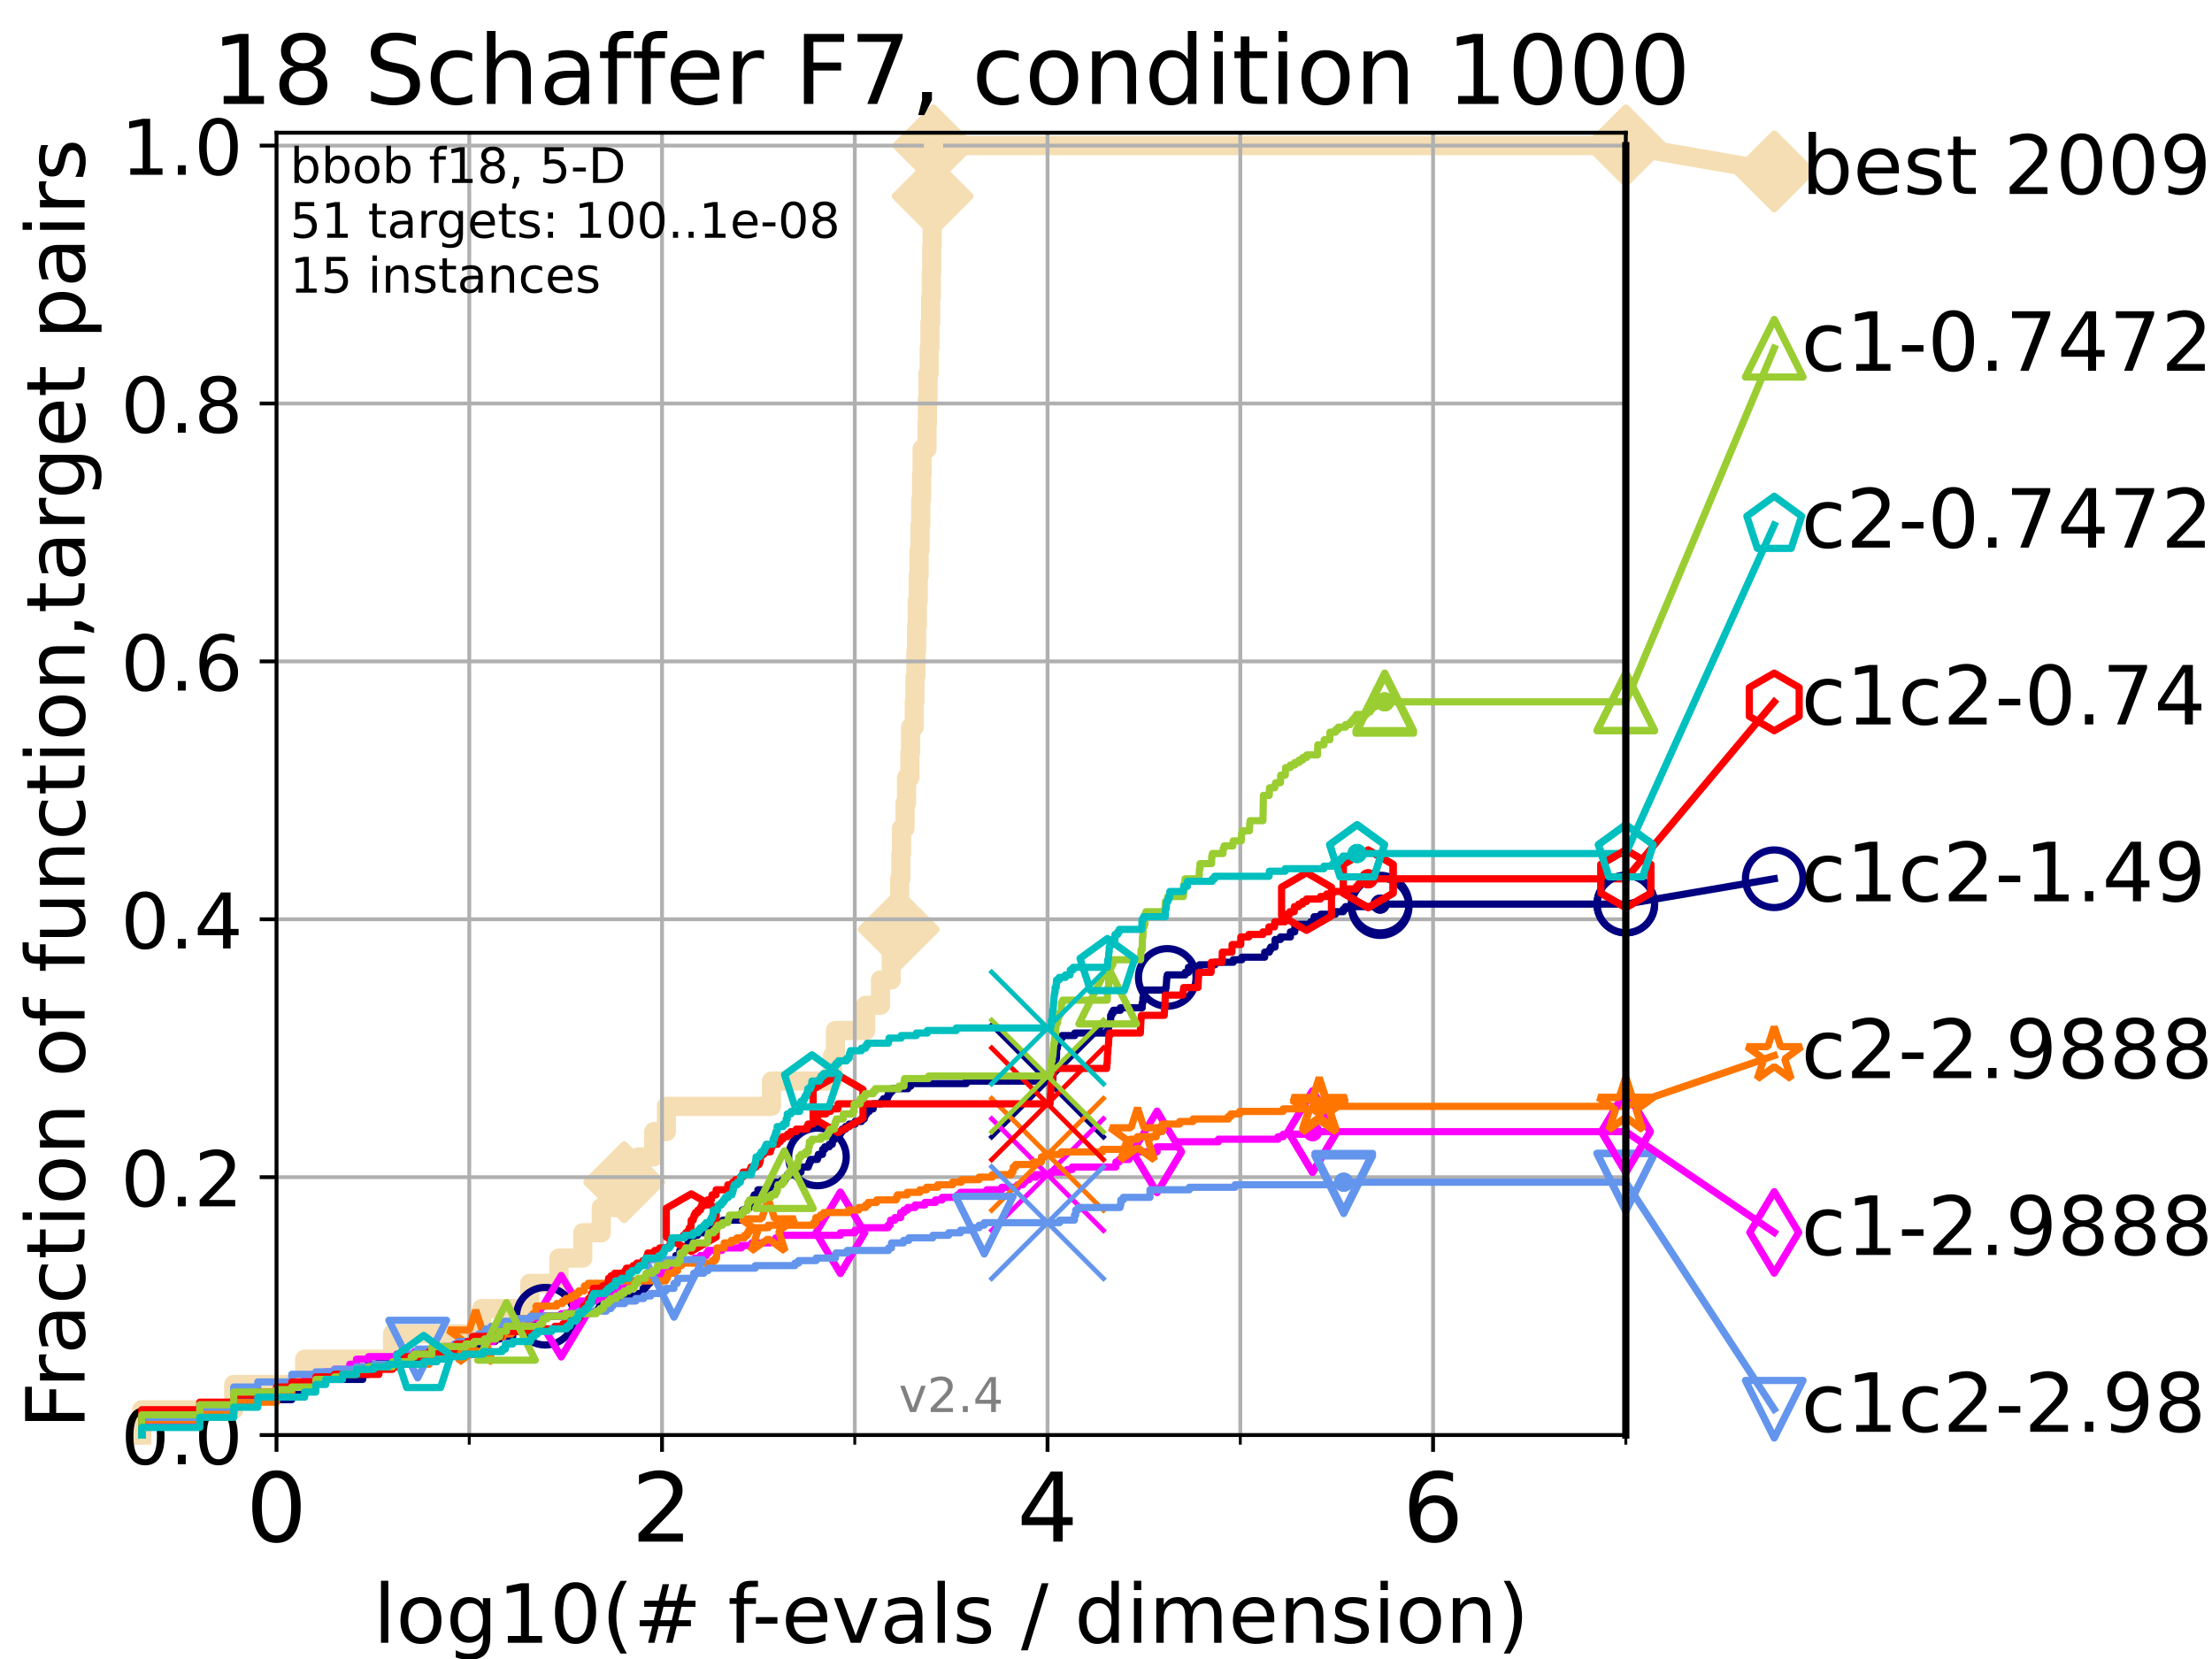 <?xml version="1.0" encoding="utf-8" standalone="no"?>
<!DOCTYPE svg PUBLIC "-//W3C//DTD SVG 1.1//EN"
  "http://www.w3.org/Graphics/SVG/1.1/DTD/svg11.dtd">
<!-- Created with matplotlib (https://matplotlib.org/) -->
<svg height="345.6pt" version="1.1" viewBox="0 0 460.8 345.6" width="460.8pt" xmlns="http://www.w3.org/2000/svg" xmlns:xlink="http://www.w3.org/1999/xlink">
 <defs>
  <style type="text/css">*{stroke-linecap:butt;stroke-linejoin:round;}</style>
 </defs>
 <g id="figure_1">
  <g id="patch_1">
   <path d="M 0 345.6 
L 460.8 345.6 
L 460.8 0 
L 0 0 
z
" style="fill:#ffffff;"/>
  </g>
  <g id="axes_1">
   <g id="patch_2">
    <path d="M 57.6 298.944 
L 338.688 298.944 
L 338.688 27.648 
L 57.6 27.648 
z
" style="fill:#ffffff;"/>
   </g>
   <g id="line2d_1">
    <path d="M 29.533 298.944 
L 29.533 293.677 
L 48.692 293.677 
L 48.692 288.41 
L 63.468 288.41 
L 63.468 283.143 
L 81.776 283.143 
L 81.776 277.877 
L 100.344 277.877 
L 100.344 272.61 
L 110.359 272.61 
L 110.359 267.343 
L 116.443 267.343 
L 116.443 262.076 
L 121.4 262.076 
L 121.4 256.809 
L 125.256 256.809 
L 125.256 251.542 
L 130.019 251.542 
L 130.019 246.275 
L 133.033 246.275 
L 133.033 241.009 
L 136.189 241.009 
L 136.189 235.742 
L 138.828 235.742 
L 138.828 230.475 
L 160.708 230.475 
L 160.708 225.208 
L 173.413 225.208 
L 173.413 219.941 
L 174.035 219.941 
L 174.035 214.674 
L 180.339 214.674 
L 180.339 209.407 
L 183.423 209.407 
L 183.423 204.141 
L 185.655 204.141 
L 185.655 198.874 
L 186.374 198.874 
L 186.374 193.607 
L 187.219 193.607 
L 187.219 188.34 
L 187.412 188.34 
L 187.412 183.073 
L 187.665 183.073 
L 187.665 177.806 
L 187.806 177.806 
L 187.806 172.539 
L 188.536 172.539 
L 188.536 167.272 
L 188.851 167.272 
L 188.851 162.006 
L 189.555 162.006 
L 189.555 156.739 
L 189.702 156.739 
L 189.702 151.472 
L 190.464 151.472 
L 190.464 146.205 
L 190.61 146.205 
L 190.61 140.938 
L 190.801 140.938 
L 190.801 135.671 
L 190.937 135.671 
L 190.937 130.404 
L 191.095 130.404 
L 191.095 125.138 
L 191.288 125.138 
L 191.288 119.871 
L 191.456 119.871 
L 191.456 114.604 
L 191.665 114.604 
L 191.665 109.337 
L 191.815 109.337 
L 191.815 104.07 
L 191.981 104.07 
L 191.981 98.803 
L 192.089 98.803 
L 192.089 93.536 
L 193.113 93.536 
L 193.113 88.27 
L 193.197 88.27 
L 193.197 83.003 
L 193.332 83.003 
L 193.332 77.736 
L 193.572 77.736 
L 193.572 72.469 
L 193.726 72.469 
L 193.726 67.202 
L 193.879 67.202 
L 193.879 61.935 
L 194.002 61.935 
L 194.002 56.668 
L 194.097 56.668 
L 194.097 51.402 
L 194.187 51.402 
L 194.187 46.135 
L 194.288 46.135 
L 194.288 40.868 
L 194.373 40.868 
L 194.373 35.601 
L 194.463 35.601 
L 194.463 30.334 
L 338.688 30.334 
" style="fill:none;stroke:#f5deb3;stroke-linecap:square;stroke-width:4;"/>
   </g>
   <g id="line2d_2">
    <defs>
     <path d="M -0 7.778 
L 7.778 0 
L 0 -7.778 
L -7.778 -0 
z
" id="m4ed95cf7e2" style="stroke:#f5deb3;stroke-linejoin:miter;stroke-width:1.5;"/>
    </defs>
    <g>
     <use style="fill:#f5deb3;stroke:#f5deb3;stroke-linejoin:miter;stroke-width:1.5;" x="130.019" xlink:href="#m4ed95cf7e2" y="246.275"/>
     <use style="fill:#f5deb3;stroke:#f5deb3;stroke-linejoin:miter;stroke-width:1.5;" x="187.219" xlink:href="#m4ed95cf7e2" y="193.607"/>
     <use style="fill:#f5deb3;stroke:#f5deb3;stroke-linejoin:miter;stroke-width:1.5;" x="194.288" xlink:href="#m4ed95cf7e2" y="40.868"/>
     <use style="fill:#f5deb3;stroke:#f5deb3;stroke-linejoin:miter;stroke-width:1.5;" x="194.463" xlink:href="#m4ed95cf7e2" y="30.334"/>
     <use style="fill:#f5deb3;stroke:#f5deb3;stroke-linejoin:miter;stroke-width:1.5;" x="194.463" xlink:href="#m4ed95cf7e2" y="30.334"/>
     <use style="fill:#f5deb3;stroke:#f5deb3;stroke-linejoin:miter;stroke-width:1.5;" x="338.688" xlink:href="#m4ed95cf7e2" y="30.334"/>
    </g>
   </g>
   <g id="line2d_3">
    <path style="fill:none;stroke:#f5deb3;stroke-linecap:square;stroke-width:4;"/>
    <g/>
   </g>
   <g id="line2d_4">
    <path d="M 338.688 30.334 
L 369.608 35.706 
" style="fill:none;stroke:#f5deb3;stroke-linecap:square;stroke-width:4;"/>
    <g>
     <use style="fill:#f5deb3;stroke:#f5deb3;stroke-linejoin:miter;stroke-width:1.5;" x="338.688" xlink:href="#m4ed95cf7e2" y="30.334"/>
     <use style="fill:#f5deb3;stroke:#f5deb3;stroke-linejoin:miter;stroke-width:1.5;" x="369.608" xlink:href="#m4ed95cf7e2" y="35.706"/>
    </g>
   </g>
   <g id="matplotlib.axis_1">
    <g id="xtick_1">
     <g id="line2d_5">
      <path clip-path="url(#pd4f050660a)" d="M 57.6 298.944 
L 57.6 27.648 
" style="fill:none;stroke:#b0b0b0;stroke-linecap:square;stroke-width:0.8;"/>
     </g>
     <g id="line2d_6">
      <defs>
       <path d="M 0 0 
L 0 3.5 
" id="m5cd78d2ccc" style="stroke:#000000;stroke-width:0.8;"/>
      </defs>
      <g>
       <use style="stroke:#000000;stroke-width:0.8;" x="57.6" xlink:href="#m5cd78d2ccc" y="298.944"/>
      </g>
     </g>
     <g id="text_1">
      <!-- 0 -->
      <g transform="translate(51.237 321.141)scale(0.2 -0.2)">
       <defs>
        <path d="M 31.781 66.406 
Q 24.172 66.406 20.328 58.906 
Q 16.5 51.422 16.5 36.375 
Q 16.5 21.391 20.328 13.891 
Q 24.172 6.391 31.781 6.391 
Q 39.453 6.391 43.281 13.891 
Q 47.125 21.391 47.125 36.375 
Q 47.125 51.422 43.281 58.906 
Q 39.453 66.406 31.781 66.406 
z
M 31.781 74.219 
Q 44.047 74.219 50.516 64.516 
Q 56.984 54.828 56.984 36.375 
Q 56.984 17.969 50.516 8.266 
Q 44.047 -1.422 31.781 -1.422 
Q 19.531 -1.422 13.062 8.266 
Q 6.594 17.969 6.594 36.375 
Q 6.594 54.828 13.062 64.516 
Q 19.531 74.219 31.781 74.219 
z
" id="DejaVuSans-48"/>
       </defs>
       <use xlink:href="#DejaVuSans-48"/>
      </g>
     </g>
    </g>
    <g id="xtick_2">
     <g id="line2d_7">
      <path clip-path="url(#pd4f050660a)" d="M 137.911 298.944 
L 137.911 27.648 
" style="fill:none;stroke:#b0b0b0;stroke-linecap:square;stroke-width:0.8;"/>
     </g>
     <g id="line2d_8">
      <g>
       <use style="stroke:#000000;stroke-width:0.8;" x="137.911" xlink:href="#m5cd78d2ccc" y="298.944"/>
      </g>
     </g>
     <g id="text_2">
      <!-- 2 -->
      <g transform="translate(131.548 321.141)scale(0.2 -0.2)">
       <defs>
        <path d="M 19.188 8.297 
L 53.609 8.297 
L 53.609 0 
L 7.328 0 
L 7.328 8.297 
Q 12.938 14.109 22.625 23.891 
Q 32.328 33.688 34.812 36.531 
Q 39.547 41.844 41.422 45.531 
Q 43.312 49.219 43.312 52.781 
Q 43.312 58.594 39.234 62.25 
Q 35.156 65.922 28.609 65.922 
Q 23.969 65.922 18.812 64.312 
Q 13.672 62.703 7.812 59.422 
L 7.812 69.391 
Q 13.766 71.781 18.938 73 
Q 24.125 74.219 28.422 74.219 
Q 39.75 74.219 46.484 68.547 
Q 53.219 62.891 53.219 53.422 
Q 53.219 48.922 51.531 44.891 
Q 49.859 40.875 45.406 35.406 
Q 44.188 33.984 37.641 27.219 
Q 31.109 20.453 19.188 8.297 
z
" id="DejaVuSans-50"/>
       </defs>
       <use xlink:href="#DejaVuSans-50"/>
      </g>
     </g>
    </g>
    <g id="xtick_3">
     <g id="line2d_9">
      <path clip-path="url(#pd4f050660a)" d="M 218.222 298.944 
L 218.222 27.648 
" style="fill:none;stroke:#b0b0b0;stroke-linecap:square;stroke-width:0.8;"/>
     </g>
     <g id="line2d_10">
      <g>
       <use style="stroke:#000000;stroke-width:0.8;" x="218.222" xlink:href="#m5cd78d2ccc" y="298.944"/>
      </g>
     </g>
     <g id="text_3">
      <!-- 4 -->
      <g transform="translate(211.859 321.141)scale(0.2 -0.2)">
       <defs>
        <path d="M 37.797 64.312 
L 12.891 25.391 
L 37.797 25.391 
z
M 35.203 72.906 
L 47.609 72.906 
L 47.609 25.391 
L 58.016 25.391 
L 58.016 17.188 
L 47.609 17.188 
L 47.609 0 
L 37.797 0 
L 37.797 17.188 
L 4.891 17.188 
L 4.891 26.703 
z
" id="DejaVuSans-52"/>
       </defs>
       <use xlink:href="#DejaVuSans-52"/>
      </g>
     </g>
    </g>
    <g id="xtick_4">
     <g id="line2d_11">
      <path clip-path="url(#pd4f050660a)" d="M 298.533 298.944 
L 298.533 27.648 
" style="fill:none;stroke:#b0b0b0;stroke-linecap:square;stroke-width:0.8;"/>
     </g>
     <g id="line2d_12">
      <g>
       <use style="stroke:#000000;stroke-width:0.8;" x="298.533" xlink:href="#m5cd78d2ccc" y="298.944"/>
      </g>
     </g>
     <g id="text_4">
      <!-- 6 -->
      <g transform="translate(292.17 321.141)scale(0.2 -0.2)">
       <defs>
        <path d="M 33.016 40.375 
Q 26.375 40.375 22.484 35.828 
Q 18.609 31.297 18.609 23.391 
Q 18.609 15.531 22.484 10.953 
Q 26.375 6.391 33.016 6.391 
Q 39.656 6.391 43.531 10.953 
Q 47.406 15.531 47.406 23.391 
Q 47.406 31.297 43.531 35.828 
Q 39.656 40.375 33.016 40.375 
z
M 52.594 71.297 
L 52.594 62.312 
Q 48.875 64.062 45.094 64.984 
Q 41.312 65.922 37.594 65.922 
Q 27.828 65.922 22.672 59.328 
Q 17.531 52.734 16.797 39.406 
Q 19.672 43.656 24.016 45.922 
Q 28.375 48.188 33.594 48.188 
Q 44.578 48.188 50.953 41.516 
Q 57.328 34.859 57.328 23.391 
Q 57.328 12.156 50.688 5.359 
Q 44.047 -1.422 33.016 -1.422 
Q 20.359 -1.422 13.672 8.266 
Q 6.984 17.969 6.984 36.375 
Q 6.984 53.656 15.188 63.938 
Q 23.391 74.219 37.203 74.219 
Q 40.922 74.219 44.703 73.484 
Q 48.484 72.75 52.594 71.297 
z
" id="DejaVuSans-54"/>
       </defs>
       <use xlink:href="#DejaVuSans-54"/>
      </g>
     </g>
    </g>
    <g id="xtick_5">
     <g id="line2d_13">
      <path clip-path="url(#pd4f050660a)" d="M 97.755 298.944 
L 97.755 27.648 
" style="fill:none;stroke:#b0b0b0;stroke-linecap:square;stroke-width:0.8;"/>
     </g>
     <g id="line2d_14">
      <defs>
       <path d="M 0 0 
L 0 2 
" id="mb599e13681" style="stroke:#000000;stroke-width:0.6;"/>
      </defs>
      <g>
       <use style="stroke:#000000;stroke-width:0.6;" x="97.755" xlink:href="#mb599e13681" y="298.944"/>
      </g>
     </g>
    </g>
    <g id="xtick_6">
     <g id="line2d_15">
      <path clip-path="url(#pd4f050660a)" d="M 178.066 298.944 
L 178.066 27.648 
" style="fill:none;stroke:#b0b0b0;stroke-linecap:square;stroke-width:0.8;"/>
     </g>
     <g id="line2d_16">
      <g>
       <use style="stroke:#000000;stroke-width:0.6;" x="178.066" xlink:href="#mb599e13681" y="298.944"/>
      </g>
     </g>
    </g>
    <g id="xtick_7">
     <g id="line2d_17">
      <path clip-path="url(#pd4f050660a)" d="M 258.377 298.944 
L 258.377 27.648 
" style="fill:none;stroke:#b0b0b0;stroke-linecap:square;stroke-width:0.8;"/>
     </g>
     <g id="line2d_18">
      <g>
       <use style="stroke:#000000;stroke-width:0.6;" x="258.377" xlink:href="#mb599e13681" y="298.944"/>
      </g>
     </g>
    </g>
    <g id="xtick_8">
     <g id="line2d_19">
      <path clip-path="url(#pd4f050660a)" d="M 338.688 298.944 
L 338.688 27.648 
" style="fill:none;stroke:#b0b0b0;stroke-linecap:square;stroke-width:0.8;"/>
     </g>
     <g id="line2d_20">
      <g>
       <use style="stroke:#000000;stroke-width:0.6;" x="338.688" xlink:href="#mb599e13681" y="298.944"/>
      </g>
     </g>
    </g>
    <g id="text_5">
     <!-- log10(# f-evals / dimension) -->
     <g transform="translate(77.764 342.218)scale(0.17 -0.17)">
      <defs>
       <path d="M 9.422 75.984 
L 18.406 75.984 
L 18.406 0 
L 9.422 0 
z
" id="DejaVuSans-108"/>
       <path d="M 30.609 48.391 
Q 23.391 48.391 19.188 42.75 
Q 14.984 37.109 14.984 27.297 
Q 14.984 17.484 19.156 11.844 
Q 23.344 6.203 30.609 6.203 
Q 37.797 6.203 41.984 11.859 
Q 46.188 17.531 46.188 27.297 
Q 46.188 37.016 41.984 42.703 
Q 37.797 48.391 30.609 48.391 
z
M 30.609 56 
Q 42.328 56 49.016 48.375 
Q 55.719 40.766 55.719 27.297 
Q 55.719 13.875 49.016 6.219 
Q 42.328 -1.422 30.609 -1.422 
Q 18.844 -1.422 12.172 6.219 
Q 5.516 13.875 5.516 27.297 
Q 5.516 40.766 12.172 48.375 
Q 18.844 56 30.609 56 
z
" id="DejaVuSans-111"/>
       <path d="M 45.406 27.984 
Q 45.406 37.75 41.375 43.109 
Q 37.359 48.484 30.078 48.484 
Q 22.859 48.484 18.828 43.109 
Q 14.797 37.75 14.797 27.984 
Q 14.797 18.266 18.828 12.891 
Q 22.859 7.516 30.078 7.516 
Q 37.359 7.516 41.375 12.891 
Q 45.406 18.266 45.406 27.984 
z
M 54.391 6.781 
Q 54.391 -7.172 48.188 -13.984 
Q 42 -20.797 29.203 -20.797 
Q 24.469 -20.797 20.266 -20.094 
Q 16.062 -19.391 12.109 -17.922 
L 12.109 -9.188 
Q 16.062 -11.328 19.922 -12.344 
Q 23.781 -13.375 27.781 -13.375 
Q 36.625 -13.375 41.016 -8.766 
Q 45.406 -4.156 45.406 5.172 
L 45.406 9.625 
Q 42.625 4.781 38.281 2.391 
Q 33.938 0 27.875 0 
Q 17.828 0 11.672 7.656 
Q 5.516 15.328 5.516 27.984 
Q 5.516 40.672 11.672 48.328 
Q 17.828 56 27.875 56 
Q 33.938 56 38.281 53.609 
Q 42.625 51.219 45.406 46.391 
L 45.406 54.688 
L 54.391 54.688 
z
" id="DejaVuSans-103"/>
       <path d="M 12.406 8.297 
L 28.516 8.297 
L 28.516 63.922 
L 10.984 60.406 
L 10.984 69.391 
L 28.422 72.906 
L 38.281 72.906 
L 38.281 8.297 
L 54.391 8.297 
L 54.391 0 
L 12.406 0 
z
" id="DejaVuSans-49"/>
       <path d="M 31 75.875 
Q 24.469 64.656 21.281 53.656 
Q 18.109 42.672 18.109 31.391 
Q 18.109 20.125 21.312 9.062 
Q 24.516 -2 31 -13.188 
L 23.188 -13.188 
Q 15.875 -1.703 12.234 9.375 
Q 8.594 20.453 8.594 31.391 
Q 8.594 42.281 12.203 53.312 
Q 15.828 64.359 23.188 75.875 
z
" id="DejaVuSans-40"/>
       <path d="M 51.125 44 
L 36.922 44 
L 32.812 27.688 
L 47.125 27.688 
z
M 43.797 71.781 
L 38.719 51.516 
L 52.984 51.516 
L 58.109 71.781 
L 65.922 71.781 
L 60.891 51.516 
L 76.125 51.516 
L 76.125 44 
L 58.984 44 
L 54.984 27.688 
L 70.516 27.688 
L 70.516 20.219 
L 53.078 20.219 
L 48 0 
L 40.188 0 
L 45.219 20.219 
L 30.906 20.219 
L 25.875 0 
L 18.016 0 
L 23.094 20.219 
L 7.719 20.219 
L 7.719 27.688 
L 24.906 27.688 
L 29 44 
L 13.281 44 
L 13.281 51.516 
L 30.906 51.516 
L 35.891 71.781 
z
" id="DejaVuSans-35"/>
       <path id="DejaVuSans-32"/>
       <path d="M 37.109 75.984 
L 37.109 68.5 
L 28.516 68.5 
Q 23.688 68.5 21.797 66.547 
Q 19.922 64.594 19.922 59.516 
L 19.922 54.688 
L 34.719 54.688 
L 34.719 47.703 
L 19.922 47.703 
L 19.922 0 
L 10.891 0 
L 10.891 47.703 
L 2.297 47.703 
L 2.297 54.688 
L 10.891 54.688 
L 10.891 58.5 
Q 10.891 67.625 15.141 71.797 
Q 19.391 75.984 28.609 75.984 
z
" id="DejaVuSans-102"/>
       <path d="M 4.891 31.391 
L 31.203 31.391 
L 31.203 23.391 
L 4.891 23.391 
z
" id="DejaVuSans-45"/>
       <path d="M 56.203 29.594 
L 56.203 25.203 
L 14.891 25.203 
Q 15.484 15.922 20.484 11.062 
Q 25.484 6.203 34.422 6.203 
Q 39.594 6.203 44.453 7.469 
Q 49.312 8.734 54.109 11.281 
L 54.109 2.781 
Q 49.266 0.734 44.188 -0.344 
Q 39.109 -1.422 33.891 -1.422 
Q 20.797 -1.422 13.156 6.188 
Q 5.516 13.812 5.516 26.812 
Q 5.516 40.234 12.766 48.109 
Q 20.016 56 32.328 56 
Q 43.359 56 49.781 48.891 
Q 56.203 41.797 56.203 29.594 
z
M 47.219 32.234 
Q 47.125 39.594 43.094 43.984 
Q 39.062 48.391 32.422 48.391 
Q 24.906 48.391 20.391 44.141 
Q 15.875 39.891 15.188 32.172 
z
" id="DejaVuSans-101"/>
       <path d="M 2.984 54.688 
L 12.5 54.688 
L 29.594 8.797 
L 46.688 54.688 
L 56.203 54.688 
L 35.688 0 
L 23.484 0 
z
" id="DejaVuSans-118"/>
       <path d="M 34.281 27.484 
Q 23.391 27.484 19.188 25 
Q 14.984 22.516 14.984 16.5 
Q 14.984 11.719 18.141 8.906 
Q 21.297 6.109 26.703 6.109 
Q 34.188 6.109 38.703 11.406 
Q 43.219 16.703 43.219 25.484 
L 43.219 27.484 
z
M 52.203 31.203 
L 52.203 0 
L 43.219 0 
L 43.219 8.297 
Q 40.141 3.328 35.547 0.953 
Q 30.953 -1.422 24.312 -1.422 
Q 15.922 -1.422 10.953 3.297 
Q 6 8.016 6 15.922 
Q 6 25.141 12.172 29.828 
Q 18.359 34.516 30.609 34.516 
L 43.219 34.516 
L 43.219 35.406 
Q 43.219 41.609 39.141 45 
Q 35.062 48.391 27.688 48.391 
Q 23 48.391 18.547 47.266 
Q 14.109 46.141 10.016 43.891 
L 10.016 52.203 
Q 14.938 54.109 19.578 55.047 
Q 24.219 56 28.609 56 
Q 40.484 56 46.344 49.844 
Q 52.203 43.703 52.203 31.203 
z
" id="DejaVuSans-97"/>
       <path d="M 44.281 53.078 
L 44.281 44.578 
Q 40.484 46.531 36.375 47.5 
Q 32.281 48.484 27.875 48.484 
Q 21.188 48.484 17.844 46.438 
Q 14.5 44.391 14.5 40.281 
Q 14.5 37.156 16.891 35.375 
Q 19.281 33.594 26.516 31.984 
L 29.594 31.297 
Q 39.156 29.25 43.188 25.516 
Q 47.219 21.781 47.219 15.094 
Q 47.219 7.469 41.188 3.016 
Q 35.156 -1.422 24.609 -1.422 
Q 20.219 -1.422 15.453 -0.562 
Q 10.688 0.297 5.422 2 
L 5.422 11.281 
Q 10.406 8.688 15.234 7.391 
Q 20.062 6.109 24.812 6.109 
Q 31.156 6.109 34.562 8.281 
Q 37.984 10.453 37.984 14.406 
Q 37.984 18.062 35.516 20.016 
Q 33.062 21.969 24.703 23.781 
L 21.578 24.516 
Q 13.234 26.266 9.516 29.906 
Q 5.812 33.547 5.812 39.891 
Q 5.812 47.609 11.281 51.797 
Q 16.75 56 26.812 56 
Q 31.781 56 36.172 55.266 
Q 40.578 54.547 44.281 53.078 
z
" id="DejaVuSans-115"/>
       <path d="M 25.391 72.906 
L 33.688 72.906 
L 8.297 -9.281 
L 0 -9.281 
z
" id="DejaVuSans-47"/>
       <path d="M 45.406 46.391 
L 45.406 75.984 
L 54.391 75.984 
L 54.391 0 
L 45.406 0 
L 45.406 8.203 
Q 42.578 3.328 38.25 0.953 
Q 33.938 -1.422 27.875 -1.422 
Q 17.969 -1.422 11.734 6.484 
Q 5.516 14.406 5.516 27.297 
Q 5.516 40.188 11.734 48.094 
Q 17.969 56 27.875 56 
Q 33.938 56 38.25 53.625 
Q 42.578 51.266 45.406 46.391 
z
M 14.797 27.297 
Q 14.797 17.391 18.875 11.75 
Q 22.953 6.109 30.078 6.109 
Q 37.203 6.109 41.297 11.75 
Q 45.406 17.391 45.406 27.297 
Q 45.406 37.203 41.297 42.844 
Q 37.203 48.484 30.078 48.484 
Q 22.953 48.484 18.875 42.844 
Q 14.797 37.203 14.797 27.297 
z
" id="DejaVuSans-100"/>
       <path d="M 9.422 54.688 
L 18.406 54.688 
L 18.406 0 
L 9.422 0 
z
M 9.422 75.984 
L 18.406 75.984 
L 18.406 64.594 
L 9.422 64.594 
z
" id="DejaVuSans-105"/>
       <path d="M 52 44.188 
Q 55.375 50.25 60.062 53.125 
Q 64.75 56 71.094 56 
Q 79.641 56 84.281 50.016 
Q 88.922 44.047 88.922 33.016 
L 88.922 0 
L 79.891 0 
L 79.891 32.719 
Q 79.891 40.578 77.094 44.375 
Q 74.312 48.188 68.609 48.188 
Q 61.625 48.188 57.562 43.547 
Q 53.516 38.922 53.516 30.906 
L 53.516 0 
L 44.484 0 
L 44.484 32.719 
Q 44.484 40.625 41.703 44.406 
Q 38.922 48.188 33.109 48.188 
Q 26.219 48.188 22.156 43.531 
Q 18.109 38.875 18.109 30.906 
L 18.109 0 
L 9.078 0 
L 9.078 54.688 
L 18.109 54.688 
L 18.109 46.188 
Q 21.188 51.219 25.484 53.609 
Q 29.781 56 35.688 56 
Q 41.656 56 45.828 52.969 
Q 50 49.953 52 44.188 
z
" id="DejaVuSans-109"/>
       <path d="M 54.891 33.016 
L 54.891 0 
L 45.906 0 
L 45.906 32.719 
Q 45.906 40.484 42.875 44.328 
Q 39.844 48.188 33.797 48.188 
Q 26.516 48.188 22.312 43.547 
Q 18.109 38.922 18.109 30.906 
L 18.109 0 
L 9.078 0 
L 9.078 54.688 
L 18.109 54.688 
L 18.109 46.188 
Q 21.344 51.125 25.703 53.562 
Q 30.078 56 35.797 56 
Q 45.219 56 50.047 50.172 
Q 54.891 44.344 54.891 33.016 
z
" id="DejaVuSans-110"/>
       <path d="M 8.016 75.875 
L 15.828 75.875 
Q 23.141 64.359 26.781 53.312 
Q 30.422 42.281 30.422 31.391 
Q 30.422 20.453 26.781 9.375 
Q 23.141 -1.703 15.828 -13.188 
L 8.016 -13.188 
Q 14.5 -2 17.703 9.062 
Q 20.906 20.125 20.906 31.391 
Q 20.906 42.672 17.703 53.656 
Q 14.5 64.656 8.016 75.875 
z
" id="DejaVuSans-41"/>
      </defs>
      <use xlink:href="#DejaVuSans-108"/>
      <use x="27.783" xlink:href="#DejaVuSans-111"/>
      <use x="88.965" xlink:href="#DejaVuSans-103"/>
      <use x="152.441" xlink:href="#DejaVuSans-49"/>
      <use x="216.064" xlink:href="#DejaVuSans-48"/>
      <use x="279.688" xlink:href="#DejaVuSans-40"/>
      <use x="318.701" xlink:href="#DejaVuSans-35"/>
      <use x="402.49" xlink:href="#DejaVuSans-32"/>
      <use x="434.277" xlink:href="#DejaVuSans-102"/>
      <use x="463.982" xlink:href="#DejaVuSans-45"/>
      <use x="500.066" xlink:href="#DejaVuSans-101"/>
      <use x="561.59" xlink:href="#DejaVuSans-118"/>
      <use x="620.77" xlink:href="#DejaVuSans-97"/>
      <use x="682.049" xlink:href="#DejaVuSans-108"/>
      <use x="709.832" xlink:href="#DejaVuSans-115"/>
      <use x="761.932" xlink:href="#DejaVuSans-32"/>
      <use x="793.719" xlink:href="#DejaVuSans-47"/>
      <use x="827.41" xlink:href="#DejaVuSans-32"/>
      <use x="859.197" xlink:href="#DejaVuSans-100"/>
      <use x="922.674" xlink:href="#DejaVuSans-105"/>
      <use x="950.457" xlink:href="#DejaVuSans-109"/>
      <use x="1047.869" xlink:href="#DejaVuSans-101"/>
      <use x="1109.393" xlink:href="#DejaVuSans-110"/>
      <use x="1172.771" xlink:href="#DejaVuSans-115"/>
      <use x="1224.871" xlink:href="#DejaVuSans-105"/>
      <use x="1252.654" xlink:href="#DejaVuSans-111"/>
      <use x="1313.836" xlink:href="#DejaVuSans-110"/>
      <use x="1377.215" xlink:href="#DejaVuSans-41"/>
     </g>
    </g>
   </g>
   <g id="matplotlib.axis_2">
    <g id="ytick_1">
     <g id="line2d_21">
      <path clip-path="url(#pd4f050660a)" d="M 57.6 298.944 
L 338.688 298.944 
" style="fill:none;stroke:#b0b0b0;stroke-linecap:square;stroke-width:0.8;"/>
     </g>
     <g id="line2d_22">
      <defs>
       <path d="M 0 0 
L -3.5 0 
" id="m974903676f" style="stroke:#000000;stroke-width:0.8;"/>
      </defs>
      <g>
       <use style="stroke:#000000;stroke-width:0.8;" x="57.6" xlink:href="#m974903676f" y="298.944"/>
      </g>
     </g>
     <g id="text_6">
      <!-- 0.0 -->
      <g transform="translate(25.155 305.023)scale(0.16 -0.16)">
       <defs>
        <path d="M 10.688 12.406 
L 21 12.406 
L 21 0 
L 10.688 0 
z
" id="DejaVuSans-46"/>
       </defs>
       <use xlink:href="#DejaVuSans-48"/>
       <use x="63.623" xlink:href="#DejaVuSans-46"/>
       <use x="95.41" xlink:href="#DejaVuSans-48"/>
      </g>
     </g>
    </g>
    <g id="ytick_2">
     <g id="line2d_23">
      <path clip-path="url(#pd4f050660a)" d="M 57.6 245.222 
L 338.688 245.222 
" style="fill:none;stroke:#b0b0b0;stroke-linecap:square;stroke-width:0.8;"/>
     </g>
     <g id="line2d_24">
      <g>
       <use style="stroke:#000000;stroke-width:0.8;" x="57.6" xlink:href="#m974903676f" y="245.222"/>
      </g>
     </g>
     <g id="text_7">
      <!-- 0.2 -->
      <g transform="translate(25.155 251.301)scale(0.16 -0.16)">
       <use xlink:href="#DejaVuSans-48"/>
       <use x="63.623" xlink:href="#DejaVuSans-46"/>
       <use x="95.41" xlink:href="#DejaVuSans-50"/>
      </g>
     </g>
    </g>
    <g id="ytick_3">
     <g id="line2d_25">
      <path clip-path="url(#pd4f050660a)" d="M 57.6 191.5 
L 338.688 191.5 
" style="fill:none;stroke:#b0b0b0;stroke-linecap:square;stroke-width:0.8;"/>
     </g>
     <g id="line2d_26">
      <g>
       <use style="stroke:#000000;stroke-width:0.8;" x="57.6" xlink:href="#m974903676f" y="191.5"/>
      </g>
     </g>
     <g id="text_8">
      <!-- 0.4 -->
      <g transform="translate(25.155 197.579)scale(0.16 -0.16)">
       <use xlink:href="#DejaVuSans-48"/>
       <use x="63.623" xlink:href="#DejaVuSans-46"/>
       <use x="95.41" xlink:href="#DejaVuSans-52"/>
      </g>
     </g>
    </g>
    <g id="ytick_4">
     <g id="line2d_27">
      <path clip-path="url(#pd4f050660a)" d="M 57.6 137.778 
L 338.688 137.778 
" style="fill:none;stroke:#b0b0b0;stroke-linecap:square;stroke-width:0.8;"/>
     </g>
     <g id="line2d_28">
      <g>
       <use style="stroke:#000000;stroke-width:0.8;" x="57.6" xlink:href="#m974903676f" y="137.778"/>
      </g>
     </g>
     <g id="text_9">
      <!-- 0.6 -->
      <g transform="translate(25.155 143.857)scale(0.16 -0.16)">
       <use xlink:href="#DejaVuSans-48"/>
       <use x="63.623" xlink:href="#DejaVuSans-46"/>
       <use x="95.41" xlink:href="#DejaVuSans-54"/>
      </g>
     </g>
    </g>
    <g id="ytick_5">
     <g id="line2d_29">
      <path clip-path="url(#pd4f050660a)" d="M 57.6 84.056 
L 338.688 84.056 
" style="fill:none;stroke:#b0b0b0;stroke-linecap:square;stroke-width:0.8;"/>
     </g>
     <g id="line2d_30">
      <g>
       <use style="stroke:#000000;stroke-width:0.8;" x="57.6" xlink:href="#m974903676f" y="84.056"/>
      </g>
     </g>
     <g id="text_10">
      <!-- 0.8 -->
      <g transform="translate(25.155 90.135)scale(0.16 -0.16)">
       <defs>
        <path d="M 31.781 34.625 
Q 24.75 34.625 20.719 30.859 
Q 16.703 27.094 16.703 20.516 
Q 16.703 13.922 20.719 10.156 
Q 24.75 6.391 31.781 6.391 
Q 38.812 6.391 42.859 10.172 
Q 46.922 13.969 46.922 20.516 
Q 46.922 27.094 42.891 30.859 
Q 38.875 34.625 31.781 34.625 
z
M 21.922 38.812 
Q 15.578 40.375 12.031 44.719 
Q 8.5 49.078 8.5 55.328 
Q 8.5 64.062 14.719 69.141 
Q 20.953 74.219 31.781 74.219 
Q 42.672 74.219 48.875 69.141 
Q 55.078 64.062 55.078 55.328 
Q 55.078 49.078 51.531 44.719 
Q 48 40.375 41.703 38.812 
Q 48.828 37.156 52.797 32.312 
Q 56.781 27.484 56.781 20.516 
Q 56.781 9.906 50.312 4.234 
Q 43.844 -1.422 31.781 -1.422 
Q 19.734 -1.422 13.25 4.234 
Q 6.781 9.906 6.781 20.516 
Q 6.781 27.484 10.781 32.312 
Q 14.797 37.156 21.922 38.812 
z
M 18.312 54.391 
Q 18.312 48.734 21.844 45.562 
Q 25.391 42.391 31.781 42.391 
Q 38.141 42.391 41.719 45.562 
Q 45.312 48.734 45.312 54.391 
Q 45.312 60.062 41.719 63.234 
Q 38.141 66.406 31.781 66.406 
Q 25.391 66.406 21.844 63.234 
Q 18.312 60.062 18.312 54.391 
z
" id="DejaVuSans-56"/>
       </defs>
       <use xlink:href="#DejaVuSans-48"/>
       <use x="63.623" xlink:href="#DejaVuSans-46"/>
       <use x="95.41" xlink:href="#DejaVuSans-56"/>
      </g>
     </g>
    </g>
    <g id="ytick_6">
     <g id="line2d_31">
      <path clip-path="url(#pd4f050660a)" d="M 57.6 30.334 
L 338.688 30.334 
" style="fill:none;stroke:#b0b0b0;stroke-linecap:square;stroke-width:0.8;"/>
     </g>
     <g id="line2d_32">
      <g>
       <use style="stroke:#000000;stroke-width:0.8;" x="57.6" xlink:href="#m974903676f" y="30.334"/>
      </g>
     </g>
     <g id="text_11">
      <!-- 1.0 -->
      <g transform="translate(25.155 36.413)scale(0.16 -0.16)">
       <use xlink:href="#DejaVuSans-49"/>
       <use x="63.623" xlink:href="#DejaVuSans-46"/>
       <use x="95.41" xlink:href="#DejaVuSans-48"/>
      </g>
     </g>
    </g>
    <g id="text_12">
     <!-- Fraction of function,target pairs -->
     <g transform="translate(17.62 297.681)rotate(-90)scale(0.17 -0.17)">
      <defs>
       <path d="M 9.812 72.906 
L 51.703 72.906 
L 51.703 64.594 
L 19.672 64.594 
L 19.672 43.109 
L 48.578 43.109 
L 48.578 34.812 
L 19.672 34.812 
L 19.672 0 
L 9.812 0 
z
" id="DejaVuSans-70"/>
       <path d="M 41.109 46.297 
Q 39.594 47.172 37.812 47.578 
Q 36.031 48 33.891 48 
Q 26.266 48 22.188 43.047 
Q 18.109 38.094 18.109 28.812 
L 18.109 0 
L 9.078 0 
L 9.078 54.688 
L 18.109 54.688 
L 18.109 46.188 
Q 20.953 51.172 25.484 53.578 
Q 30.031 56 36.531 56 
Q 37.453 56 38.578 55.875 
Q 39.703 55.766 41.062 55.516 
z
" id="DejaVuSans-114"/>
       <path d="M 48.781 52.594 
L 48.781 44.188 
Q 44.969 46.297 41.141 47.344 
Q 37.312 48.391 33.406 48.391 
Q 24.656 48.391 19.812 42.844 
Q 14.984 37.312 14.984 27.297 
Q 14.984 17.281 19.812 11.734 
Q 24.656 6.203 33.406 6.203 
Q 37.312 6.203 41.141 7.25 
Q 44.969 8.297 48.781 10.406 
L 48.781 2.094 
Q 45.016 0.344 40.984 -0.531 
Q 36.969 -1.422 32.422 -1.422 
Q 20.062 -1.422 12.781 6.344 
Q 5.516 14.109 5.516 27.297 
Q 5.516 40.672 12.859 48.328 
Q 20.219 56 33.016 56 
Q 37.156 56 41.109 55.141 
Q 45.062 54.297 48.781 52.594 
z
" id="DejaVuSans-99"/>
       <path d="M 18.312 70.219 
L 18.312 54.688 
L 36.812 54.688 
L 36.812 47.703 
L 18.312 47.703 
L 18.312 18.016 
Q 18.312 11.328 20.141 9.422 
Q 21.969 7.516 27.594 7.516 
L 36.812 7.516 
L 36.812 0 
L 27.594 0 
Q 17.188 0 13.234 3.875 
Q 9.281 7.766 9.281 18.016 
L 9.281 47.703 
L 2.688 47.703 
L 2.688 54.688 
L 9.281 54.688 
L 9.281 70.219 
z
" id="DejaVuSans-116"/>
       <path d="M 8.5 21.578 
L 8.5 54.688 
L 17.484 54.688 
L 17.484 21.922 
Q 17.484 14.156 20.5 10.266 
Q 23.531 6.391 29.594 6.391 
Q 36.859 6.391 41.078 11.031 
Q 45.312 15.672 45.312 23.688 
L 45.312 54.688 
L 54.297 54.688 
L 54.297 0 
L 45.312 0 
L 45.312 8.406 
Q 42.047 3.422 37.719 1 
Q 33.406 -1.422 27.688 -1.422 
Q 18.266 -1.422 13.375 4.438 
Q 8.5 10.297 8.5 21.578 
z
M 31.109 56 
z
" id="DejaVuSans-117"/>
       <path d="M 11.719 12.406 
L 22.016 12.406 
L 22.016 4 
L 14.016 -11.625 
L 7.719 -11.625 
L 11.719 4 
z
" id="DejaVuSans-44"/>
       <path d="M 18.109 8.203 
L 18.109 -20.797 
L 9.078 -20.797 
L 9.078 54.688 
L 18.109 54.688 
L 18.109 46.391 
Q 20.953 51.266 25.266 53.625 
Q 29.594 56 35.594 56 
Q 45.562 56 51.781 48.094 
Q 58.016 40.188 58.016 27.297 
Q 58.016 14.406 51.781 6.484 
Q 45.562 -1.422 35.594 -1.422 
Q 29.594 -1.422 25.266 0.953 
Q 20.953 3.328 18.109 8.203 
z
M 48.688 27.297 
Q 48.688 37.203 44.609 42.844 
Q 40.531 48.484 33.406 48.484 
Q 26.266 48.484 22.188 42.844 
Q 18.109 37.203 18.109 27.297 
Q 18.109 17.391 22.188 11.75 
Q 26.266 6.109 33.406 6.109 
Q 40.531 6.109 44.609 11.75 
Q 48.688 17.391 48.688 27.297 
z
" id="DejaVuSans-112"/>
      </defs>
      <use xlink:href="#DejaVuSans-70"/>
      <use x="50.27" xlink:href="#DejaVuSans-114"/>
      <use x="91.383" xlink:href="#DejaVuSans-97"/>
      <use x="152.662" xlink:href="#DejaVuSans-99"/>
      <use x="207.643" xlink:href="#DejaVuSans-116"/>
      <use x="246.852" xlink:href="#DejaVuSans-105"/>
      <use x="274.635" xlink:href="#DejaVuSans-111"/>
      <use x="335.816" xlink:href="#DejaVuSans-110"/>
      <use x="399.195" xlink:href="#DejaVuSans-32"/>
      <use x="430.982" xlink:href="#DejaVuSans-111"/>
      <use x="492.164" xlink:href="#DejaVuSans-102"/>
      <use x="527.369" xlink:href="#DejaVuSans-32"/>
      <use x="559.156" xlink:href="#DejaVuSans-102"/>
      <use x="594.361" xlink:href="#DejaVuSans-117"/>
      <use x="657.74" xlink:href="#DejaVuSans-110"/>
      <use x="721.119" xlink:href="#DejaVuSans-99"/>
      <use x="776.1" xlink:href="#DejaVuSans-116"/>
      <use x="815.309" xlink:href="#DejaVuSans-105"/>
      <use x="843.092" xlink:href="#DejaVuSans-111"/>
      <use x="904.273" xlink:href="#DejaVuSans-110"/>
      <use x="967.652" xlink:href="#DejaVuSans-44"/>
      <use x="999.439" xlink:href="#DejaVuSans-116"/>
      <use x="1038.648" xlink:href="#DejaVuSans-97"/>
      <use x="1099.928" xlink:href="#DejaVuSans-114"/>
      <use x="1139.291" xlink:href="#DejaVuSans-103"/>
      <use x="1202.768" xlink:href="#DejaVuSans-101"/>
      <use x="1264.291" xlink:href="#DejaVuSans-116"/>
      <use x="1303.5" xlink:href="#DejaVuSans-32"/>
      <use x="1335.287" xlink:href="#DejaVuSans-112"/>
      <use x="1398.764" xlink:href="#DejaVuSans-97"/>
      <use x="1460.043" xlink:href="#DejaVuSans-105"/>
      <use x="1487.826" xlink:href="#DejaVuSans-114"/>
      <use x="1528.939" xlink:href="#DejaVuSans-115"/>
     </g>
    </g>
   </g>
   <g id="line2d_33">
    <defs>
     <path d="M 0 1.5 
C 0.398 1.5 0.779 1.342 1.061 1.061 
C 1.342 0.779 1.5 0.398 1.5 0 
C 1.5 -0.398 1.342 -0.779 1.061 -1.061 
C 0.779 -1.342 0.398 -1.5 0 -1.5 
C -0.398 -1.5 -0.779 -1.342 -1.061 -1.061 
C -1.342 -0.779 -1.5 -0.398 -1.5 0 
C -1.5 0.398 -1.342 0.779 -1.061 1.061 
C -0.779 1.342 -0.398 1.5 0 1.5 
z
" id="m2ce7edf6cf" style="stroke:#f5deb3;"/>
    </defs>
    <g>
     <use style="fill:#f5deb3;stroke:#f5deb3;" x="194.463" xlink:href="#m2ce7edf6cf" y="30.334"/>
     <use style="fill:#f5deb3;stroke:#f5deb3;" x="194.463" xlink:href="#m2ce7edf6cf" y="30.334"/>
    </g>
   </g>
   <g id="line2d_34">
    <defs>
     <path d="M 0 1.5 
C 0.398 1.5 0.779 1.342 1.061 1.061 
C 1.342 0.779 1.5 0.398 1.5 0 
C 1.5 -0.398 1.342 -0.779 1.061 -1.061 
C 0.779 -1.342 0.398 -1.5 0 -1.5 
C -0.398 -1.5 -0.779 -1.342 -1.061 -1.061 
C -1.342 -0.779 -1.5 -0.398 -1.5 0 
C -1.5 0.398 -1.342 0.779 -1.061 1.061 
C -0.779 1.342 -0.398 1.5 0 1.5 
z
" id="mbe1d5c4b12" style="stroke:#000080;"/>
    </defs>
    <g>
     <use style="fill:#000080;stroke:#000080;" x="287.511" xlink:href="#mbe1d5c4b12" y="188.34"/>
     <use style="fill:#000080;stroke:#000080;" x="287.511" xlink:href="#mbe1d5c4b12" y="188.34"/>
    </g>
   </g>
   <g id="line2d_35">
    <path d="M 29.533 298.944 
L 29.533 295.257 
L 41.621 295.257 
L 41.621 294.204 
L 48.692 294.204 
L 48.692 291.57 
L 60.78 291.57 
L 60.78 290.517 
L 63.468 290.517 
L 63.468 287.884 
L 65.797 287.884 
L 65.797 287.357 
L 75.556 287.357 
L 75.556 286.304 
L 76.759 286.304 
L 76.759 284.197 
L 78.942 284.197 
L 78.942 283.67 
L 80.881 283.67 
L 80.881 283.143 
L 89.973 283.143 
L 89.973 282.617 
L 90.509 282.617 
L 90.509 282.09 
L 98.772 282.09 
L 98.772 281.563 
L 99.098 281.563 
L 99.098 281.037 
L 99.732 281.037 
L 99.732 280.51 
L 100.04 280.51 
L 100.04 279.983 
L 101.223 279.983 
L 101.223 279.457 
L 103.118 279.457 
L 103.118 278.93 
L 104.115 278.93 
L 104.115 278.403 
L 106.803 278.403 
L 106.803 277.35 
L 110.017 277.35 
L 110.017 276.296 
L 111.663 276.296 
L 111.663 275.77 
L 112.128 275.77 
L 112.128 275.243 
L 113.023 275.243 
L 113.023 274.716 
L 113.595 274.716 
L 113.595 274.19 
L 117.598 274.19 
L 117.598 273.663 
L 122.699 273.663 
L 122.699 273.136 
L 124.595 273.136 
L 124.595 272.61 
L 124.892 272.61 
L 124.892 272.083 
L 125.542 272.083 
L 125.542 271.556 
L 126.574 271.556 
L 126.574 271.03 
L 127.737 271.03 
L 127.737 270.503 
L 128.886 270.503 
L 128.886 269.976 
L 133.079 269.976 
L 133.079 269.45 
L 133.932 269.45 
L 133.976 268.396 
L 134.45 268.396 
L 134.45 267.87 
L 134.87 267.87 
L 134.87 267.343 
L 135.362 267.343 
L 135.362 266.816 
L 135.682 266.816 
L 135.682 265.763 
L 138.153 265.763 
L 138.153 265.236 
L 139.221 265.236 
L 139.221 264.709 
L 139.636 264.709 
L 139.636 264.183 
L 140.135 264.183 
L 140.196 263.129 
L 140.559 263.129 
L 140.559 262.603 
L 140.797 262.603 
L 140.797 261.549 
L 141.606 261.549 
L 141.606 260.496 
L 142.567 260.496 
L 142.567 259.969 
L 143.119 259.969 
L 143.119 259.443 
L 143.324 259.443 
L 143.375 258.389 
L 143.804 258.389 
L 143.804 257.862 
L 144.367 257.862 
L 144.367 257.336 
L 145.304 257.336 
L 145.304 256.809 
L 146.517 256.809 
L 146.517 256.282 
L 146.707 256.282 
L 146.707 255.756 
L 147.809 255.756 
L 147.809 255.229 
L 149.086 255.229 
L 149.086 254.702 
L 150.599 254.702 
L 150.599 254.176 
L 154.48 254.176 
L 154.48 252.596 
L 154.655 252.596 
L 154.655 252.069 
L 155.616 252.069 
L 155.616 251.542 
L 156.212 251.542 
L 156.297 250.489 
L 156.895 250.489 
L 156.906 249.436 
L 157.128 249.436 
L 157.128 248.909 
L 157.876 248.909 
L 157.887 247.855 
L 159.897 247.855 
L 159.897 247.329 
L 160.699 247.329 
L 160.699 246.802 
L 160.98 246.802 
L 160.98 246.275 
L 162.946 246.275 
L 162.946 245.749 
L 163.59 245.749 
L 163.59 245.222 
L 164.032 245.222 
L 164.032 244.695 
L 166.262 244.695 
L 166.262 244.169 
L 166.856 244.169 
L 166.902 243.115 
L 168.385 243.115 
L 168.385 242.589 
L 168.591 242.589 
L 168.591 242.062 
L 168.841 242.062 
L 168.841 241.535 
L 170.289 241.535 
L 170.289 241.009 
L 170.478 241.009 
L 170.478 240.482 
L 171.346 240.482 
L 171.376 239.428 
L 171.826 239.428 
L 171.826 238.902 
L 172.74 238.902 
L 172.74 238.375 
L 173.376 238.375 
L 173.463 237.322 
L 173.964 237.322 
L 173.964 236.795 
L 174.871 236.795 
L 174.871 236.268 
L 175.084 236.268 
L 175.084 235.742 
L 175.452 235.742 
L 175.452 235.215 
L 176.14 235.215 
L 176.14 234.688 
L 176.913 234.688 
L 176.913 234.162 
L 178.132 234.162 
L 178.132 233.635 
L 179.454 233.635 
L 179.454 233.108 
L 180.03 233.108 
L 180.03 232.582 
L 180.204 232.582 
L 180.204 232.055 
L 180.549 232.055 
L 180.549 231.528 
L 181.091 231.528 
L 181.091 231.001 
L 181.896 231.001 
L 181.896 229.948 
L 183.62 229.948 
L 183.62 229.421 
L 184.038 229.421 
L 184.038 228.895 
L 184.851 228.895 
L 184.851 228.368 
L 185.072 228.368 
L 185.072 227.841 
L 185.432 227.841 
L 185.432 227.315 
L 185.89 227.315 
L 185.89 226.788 
L 189.14 226.788 
L 189.14 226.261 
L 189.72 226.261 
L 189.72 225.735 
L 201.289 225.735 
L 201.289 225.208 
L 219.32 225.208 
L 219.403 222.575 
L 219.717 222.575 
L 219.717 222.048 
L 219.869 222.048 
L 219.883 220.468 
L 220.072 220.468 
L 220.125 218.361 
L 220.269 218.361 
L 220.269 217.308 
L 220.698 217.308 
L 220.759 216.254 
L 221.236 216.254 
L 221.236 215.728 
L 223.903 215.728 
L 223.903 215.201 
L 230.634 215.201 
L 230.634 214.674 
L 230.894 214.674 
L 230.941 213.621 
L 231.136 213.621 
L 231.136 213.094 
L 231.363 213.094 
L 231.367 211.514 
L 231.592 211.514 
L 231.592 210.987 
L 231.933 210.987 
L 231.933 210.461 
L 233.381 210.461 
L 233.381 209.934 
L 237.936 209.934 
L 237.947 208.881 
L 238.093 208.881 
L 238.093 207.827 
L 238.218 207.827 
L 238.218 207.301 
L 238.398 207.301 
L 238.479 206.247 
L 242.816 206.247 
L 242.816 205.721 
L 242.932 205.721 
L 243.029 204.141 
L 243.05 204.141 
L 243.05 203.614 
L 243.166 203.614 
L 243.166 203.087 
L 246.907 203.087 
L 246.907 202.56 
L 247.583 202.56 
L 247.583 201.507 
L 249.864 201.507 
L 249.864 200.98 
L 253.091 200.98 
L 253.091 200.454 
L 256.914 200.454 
L 256.914 199.927 
L 258.714 199.927 
L 258.714 199.4 
L 263.453 199.4 
L 263.462 198.347 
L 264.428 198.347 
L 264.428 197.82 
L 264.718 197.82 
L 264.718 197.294 
L 265.619 197.294 
L 265.625 195.714 
L 266.739 195.714 
L 266.739 195.187 
L 268.816 195.187 
L 268.816 194.133 
L 269.71 194.133 
L 269.749 193.08 
L 270.573 193.08 
L 270.573 192.553 
L 273.05 192.553 
L 273.05 192.027 
L 273.752 192.027 
L 273.755 190.973 
L 275.139 190.973 
L 275.139 190.447 
L 278.191 190.447 
L 278.191 189.92 
L 279.819 189.92 
L 279.819 189.393 
L 280.298 189.393 
L 280.298 188.867 
L 287.511 188.867 
L 287.511 188.34 
L 338.688 188.34 
L 338.688 188.34 
" style="fill:none;stroke:#000080;stroke-linecap:square;stroke-width:1.5;"/>
   </g>
   <g id="line2d_36">
    <defs>
     <path d="M 0 6 
C 1.591 6 3.117 5.368 4.243 4.243 
C 5.368 3.117 6 1.591 6 0 
C 6 -1.591 5.368 -3.117 4.243 -4.243 
C 3.117 -5.368 1.591 -6 0 -6 
C -1.591 -6 -3.117 -5.368 -4.243 -4.243 
C -5.368 -3.117 -6 -1.591 -6 0 
C -6 1.591 -5.368 3.117 -4.243 4.243 
C -3.117 5.368 -1.591 6 0 6 
z
" id="m12ddf76081" style="stroke:#000080;stroke-width:1.5;"/>
    </defs>
    <g>
     <use style="fill-opacity:0;stroke:#000080;stroke-width:1.5;" x="113.595" xlink:href="#m12ddf76081" y="274.19"/>
     <use style="fill-opacity:0;stroke:#000080;stroke-width:1.5;" x="170.289" xlink:href="#m12ddf76081" y="241.009"/>
     <use style="fill-opacity:0;stroke:#000080;stroke-width:1.5;" x="243.166" xlink:href="#m12ddf76081" y="203.614"/>
     <use style="fill-opacity:0;stroke:#000080;stroke-width:1.5;" x="287.511" xlink:href="#m12ddf76081" y="188.867"/>
     <use style="fill-opacity:0;stroke:#000080;stroke-width:1.5;" x="287.511" xlink:href="#m12ddf76081" y="188.34"/>
     <use style="fill-opacity:0;stroke:#000080;stroke-width:1.5;" x="338.688" xlink:href="#m12ddf76081" y="188.34"/>
    </g>
   </g>
   <g id="line2d_37">
    <path style="fill:none;stroke:#000080;stroke-linecap:square;stroke-width:1.5;"/>
    <g/>
   </g>
   <g id="line2d_38">
    <path clip-path="url(#pd4f050660a)" d="M 218.222 225.208 
" style="fill:none;stroke:#000080;stroke-linecap:square;stroke-width:1.5;"/>
    <defs>
     <path d="M -12 12 
L 12 -12 
M -12 -12 
L 12 12 
" id="m385233cf2a" style="stroke:#000080;"/>
    </defs>
    <g clip-path="url(#pd4f050660a)">
     <use style="fill:#000080;stroke:#000080;" x="218.222" xlink:href="#m385233cf2a" y="225.208"/>
    </g>
   </g>
   <g id="line2d_39">
    <defs>
     <path d="M 0 1.5 
C 0.398 1.5 0.779 1.342 1.061 1.061 
C 1.342 0.779 1.5 0.398 1.5 0 
C 1.5 -0.398 1.342 -0.779 1.061 -1.061 
C 0.779 -1.342 0.398 -1.5 0 -1.5 
C -0.398 -1.5 -0.779 -1.342 -1.061 -1.061 
C -1.342 -0.779 -1.5 -0.398 -1.5 0 
C -1.5 0.398 -1.342 0.779 -1.061 1.061 
C -0.779 1.342 -0.398 1.5 0 1.5 
z
" id="m8d02d8b88c" style="stroke:#ff00ff;"/>
    </defs>
    <g>
     <use style="fill:#ff00ff;stroke:#ff00ff;" x="273.425" xlink:href="#m8d02d8b88c" y="235.742"/>
     <use style="fill:#ff00ff;stroke:#ff00ff;" x="273.425" xlink:href="#m8d02d8b88c" y="235.742"/>
    </g>
   </g>
   <g id="line2d_40">
    <path d="M 29.533 298.944 
L 29.533 296.311 
L 41.621 296.311 
L 41.621 293.15 
L 48.692 293.15 
L 48.692 292.097 
L 53.709 292.097 
L 53.709 291.044 
L 57.6 291.044 
L 57.6 290.517 
L 60.78 290.517 
L 60.78 288.41 
L 63.468 288.41 
L 63.468 287.357 
L 67.851 287.357 
L 67.851 285.777 
L 69.688 285.777 
L 69.688 285.25 
L 72.868 285.25 
L 72.868 284.197 
L 74.263 284.197 
L 74.263 283.143 
L 76.759 283.143 
L 76.759 282.617 
L 82.627 282.617 
L 82.627 282.09 
L 86.351 282.09 
L 86.351 281.563 
L 92.027 281.563 
L 92.027 281.037 
L 92.504 281.037 
L 92.504 280.51 
L 94.715 280.51 
L 94.715 279.983 
L 96.676 279.983 
L 96.676 279.457 
L 102.859 279.457 
L 102.859 278.93 
L 103.372 278.93 
L 103.372 278.403 
L 104.826 278.403 
L 104.826 277.877 
L 105.057 277.877 
L 105.057 277.35 
L 107.213 277.35 
L 107.213 276.823 
L 110.017 276.823 
L 110.017 275.77 
L 110.189 275.77 
L 110.189 274.716 
L 113.311 274.716 
L 113.311 274.19 
L 116.914 274.19 
L 116.914 273.663 
L 118.891 273.663 
L 118.891 273.136 
L 119.402 273.136 
L 119.402 271.03 
L 123.908 271.03 
L 123.908 270.503 
L 126.839 270.503 
L 126.839 269.976 
L 127.737 269.976 
L 127.737 268.923 
L 128.411 268.923 
L 128.411 268.396 
L 130.505 268.396 
L 130.505 267.87 
L 131.031 267.87 
L 131.082 266.816 
L 135.281 266.816 
L 135.281 266.289 
L 137.163 266.289 
L 137.163 265.763 
L 137.594 265.763 
L 137.594 265.236 
L 138.119 265.236 
L 138.119 264.709 
L 139.058 264.709 
L 139.058 264.183 
L 141.148 264.183 
L 141.148 263.656 
L 141.293 263.656 
L 141.293 262.603 
L 144.701 262.603 
L 144.701 262.076 
L 145.932 262.076 
L 145.932 261.549 
L 147.165 261.549 
L 147.165 261.023 
L 147.53 261.023 
L 147.53 260.496 
L 150.378 260.496 
L 150.378 259.969 
L 154.467 259.969 
L 154.467 259.443 
L 156.599 259.443 
L 156.599 258.916 
L 160.461 258.916 
L 160.461 258.389 
L 161.609 258.389 
L 161.609 257.862 
L 162.712 257.862 
L 162.712 257.336 
L 175.063 257.336 
L 175.063 256.809 
L 178.108 256.809 
L 178.108 256.282 
L 179.674 256.282 
L 179.674 255.756 
L 184.997 255.756 
L 184.997 255.229 
L 185.423 255.229 
L 185.521 254.176 
L 186.419 254.176 
L 186.419 253.649 
L 187.627 253.649 
L 187.627 252.596 
L 188.319 252.596 
L 188.319 252.069 
L 189.079 252.069 
L 189.079 251.542 
L 190.636 251.542 
L 190.636 251.016 
L 192.684 251.016 
L 192.684 250.489 
L 194.875 250.489 
L 194.875 249.962 
L 196.246 249.962 
L 196.246 249.436 
L 199.475 249.436 
L 199.475 248.909 
L 200.099 248.909 
L 200.099 248.382 
L 205.586 248.382 
L 205.586 247.855 
L 208.69 247.855 
L 208.69 247.329 
L 211.993 247.329 
L 211.993 246.802 
L 213.064 246.802 
L 213.064 246.275 
L 213.52 246.275 
L 213.52 245.749 
L 214.391 245.749 
L 214.391 245.222 
L 215.773 245.222 
L 215.773 244.695 
L 218.93 244.695 
L 218.93 244.169 
L 222.282 244.169 
L 222.282 243.642 
L 223.343 243.642 
L 223.343 243.115 
L 232.458 243.115 
L 232.458 242.062 
L 233.15 242.062 
L 233.15 241.535 
L 235.208 241.535 
L 235.208 241.009 
L 235.541 241.009 
L 235.541 240.482 
L 236.195 240.482 
L 236.195 239.955 
L 241.036 239.955 
L 241.036 238.902 
L 245.209 238.902 
L 245.209 237.848 
L 253.818 237.848 
L 253.818 237.322 
L 266.243 237.322 
L 266.243 236.795 
L 267.32 236.795 
L 267.32 236.268 
L 273.425 236.268 
L 273.425 235.742 
L 338.688 235.742 
L 338.688 235.742 
" style="fill:none;stroke:#ff00ff;stroke-linecap:square;stroke-width:1.5;"/>
   </g>
   <g id="line2d_41">
    <defs>
     <path d="M -0 8.485 
L 5.091 0 
L 0 -8.485 
L -5.091 -0 
z
" id="m4f8a0f9cad" style="stroke:#ff00ff;stroke-linejoin:miter;stroke-width:1.5;"/>
    </defs>
    <g>
     <use style="fill-opacity:0;stroke:#ff00ff;stroke-linejoin:miter;stroke-width:1.5;" x="116.914" xlink:href="#m4f8a0f9cad" y="274.19"/>
     <use style="fill-opacity:0;stroke:#ff00ff;stroke-linejoin:miter;stroke-width:1.5;" x="175.063" xlink:href="#m4f8a0f9cad" y="256.809"/>
     <use style="fill-opacity:0;stroke:#ff00ff;stroke-linejoin:miter;stroke-width:1.5;" x="241.036" xlink:href="#m4f8a0f9cad" y="239.955"/>
     <use style="fill-opacity:0;stroke:#ff00ff;stroke-linejoin:miter;stroke-width:1.5;" x="273.425" xlink:href="#m4f8a0f9cad" y="235.742"/>
     <use style="fill-opacity:0;stroke:#ff00ff;stroke-linejoin:miter;stroke-width:1.5;" x="273.425" xlink:href="#m4f8a0f9cad" y="235.742"/>
     <use style="fill-opacity:0;stroke:#ff00ff;stroke-linejoin:miter;stroke-width:1.5;" x="338.688" xlink:href="#m4f8a0f9cad" y="235.742"/>
    </g>
   </g>
   <g id="line2d_42">
    <path style="fill:none;stroke:#ff00ff;stroke-linecap:square;stroke-width:1.5;"/>
    <g/>
   </g>
   <g id="line2d_43">
    <path clip-path="url(#pd4f050660a)" d="M 218.222 244.695 
" style="fill:none;stroke:#ff00ff;stroke-linecap:square;stroke-width:1.5;"/>
    <defs>
     <path d="M -12 12 
L 12 -12 
M -12 -12 
L 12 12 
" id="me04a97fd75" style="stroke:#ff00ff;"/>
    </defs>
    <g clip-path="url(#pd4f050660a)">
     <use style="fill:#ff00ff;stroke:#ff00ff;" x="218.222" xlink:href="#me04a97fd75" y="244.695"/>
    </g>
   </g>
   <g id="line2d_44">
    <defs>
     <path d="M 0 1.5 
C 0.398 1.5 0.779 1.342 1.061 1.061 
C 1.342 0.779 1.5 0.398 1.5 0 
C 1.5 -0.398 1.342 -0.779 1.061 -1.061 
C 0.779 -1.342 0.398 -1.5 0 -1.5 
C -0.398 -1.5 -0.779 -1.342 -1.061 -1.061 
C -1.342 -0.779 -1.5 -0.398 -1.5 0 
C -1.5 0.398 -1.342 0.779 -1.061 1.061 
C -0.779 1.342 -0.398 1.5 0 1.5 
z
" id="mae9e1bc0f5" style="stroke:#ff7500;"/>
    </defs>
    <g>
     <use style="fill:#ff7500;stroke:#ff7500;" x="274.814" xlink:href="#mae9e1bc0f5" y="230.475"/>
     <use style="fill:#ff7500;stroke:#ff7500;" x="274.814" xlink:href="#mae9e1bc0f5" y="230.475"/>
    </g>
   </g>
   <g id="line2d_45">
    <path d="M 29.533 298.944 
L 29.533 295.784 
L 41.621 295.784 
L 41.621 294.204 
L 48.692 294.204 
L 48.692 292.097 
L 57.6 292.097 
L 57.6 289.99 
L 60.78 289.99 
L 60.78 288.41 
L 63.468 288.41 
L 63.468 287.884 
L 65.797 287.884 
L 65.797 286.304 
L 69.688 286.304 
L 69.688 285.777 
L 75.556 285.777 
L 75.556 285.25 
L 76.759 285.25 
L 76.759 284.723 
L 83.438 284.723 
L 83.438 284.197 
L 89.419 284.197 
L 89.419 283.67 
L 89.973 283.67 
L 89.973 283.143 
L 91.03 283.143 
L 91.03 282.617 
L 92.969 282.617 
L 92.969 282.09 
L 93.864 282.09 
L 93.864 281.037 
L 96.676 281.037 
L 96.676 280.51 
L 98.101 280.51 
L 98.101 279.983 
L 98.439 279.983 
L 98.439 279.457 
L 98.772 279.457 
L 98.772 278.93 
L 99.098 278.93 
L 99.098 278.403 
L 104.826 278.403 
L 104.826 277.877 
L 106.594 277.877 
L 106.594 277.35 
L 107.213 277.35 
L 107.213 274.716 
L 110.694 274.716 
L 110.694 274.19 
L 111.023 274.19 
L 111.023 273.663 
L 111.663 273.663 
L 111.663 272.083 
L 115.959 272.083 
L 115.959 271.556 
L 117.145 271.556 
L 117.145 271.03 
L 117.931 271.03 
L 117.931 270.503 
L 118.994 270.503 
L 118.994 269.976 
L 119.899 269.976 
L 119.899 269.45 
L 120.572 269.45 
L 120.572 268.923 
L 121.668 268.923 
L 121.756 267.87 
L 122.531 267.87 
L 122.531 267.343 
L 127.294 267.343 
L 127.294 266.816 
L 138.695 266.816 
L 138.695 266.289 
L 139.025 266.289 
L 139.025 265.763 
L 139.188 265.763 
L 139.188 265.236 
L 140.559 265.236 
L 140.559 264.709 
L 141.148 264.709 
L 141.148 263.656 
L 141.969 263.656 
L 141.969 263.129 
L 148.392 263.129 
L 148.392 262.603 
L 149.012 262.603 
L 149.012 262.076 
L 149.269 262.076 
L 149.341 259.969 
L 150.866 259.969 
L 150.866 258.916 
L 152.36 258.916 
L 152.36 258.389 
L 153.524 258.389 
L 153.524 257.862 
L 155.103 257.862 
L 155.103 257.336 
L 155.691 257.336 
L 155.691 256.809 
L 155.966 256.809 
L 155.966 256.282 
L 156.859 256.282 
L 156.859 255.756 
L 160.025 255.756 
L 160.025 255.229 
L 169.497 255.229 
L 169.497 254.702 
L 169.959 254.702 
L 169.959 253.649 
L 170.894 253.649 
L 170.894 253.122 
L 171.595 253.122 
L 171.595 252.596 
L 176.771 252.596 
L 176.771 252.069 
L 178.897 252.069 
L 178.897 251.542 
L 180.33 251.542 
L 180.33 251.016 
L 180.867 251.016 
L 180.867 250.489 
L 182.636 250.489 
L 182.636 249.962 
L 186.687 249.962 
L 186.687 249.436 
L 186.955 249.436 
L 186.955 248.909 
L 188.988 248.909 
L 188.988 248.382 
L 191.625 248.382 
L 191.625 247.855 
L 193.014 247.855 
L 193.014 247.329 
L 195.346 247.329 
L 195.346 246.802 
L 198.445 246.802 
L 198.445 246.275 
L 200.267 246.275 
L 200.267 245.749 
L 203.958 245.749 
L 203.958 245.222 
L 206.717 245.222 
L 206.717 244.695 
L 210.68 244.695 
L 210.68 244.169 
L 211 244.169 
L 211.079 243.115 
L 211.577 243.115 
L 211.577 242.589 
L 215.242 242.589 
L 215.242 242.062 
L 216.947 242.062 
L 216.947 241.009 
L 217.701 241.009 
L 217.701 240.482 
L 221.069 240.482 
L 221.069 239.955 
L 229.684 239.955 
L 229.684 239.428 
L 235.21 239.428 
L 235.309 237.848 
L 235.434 237.848 
L 235.434 237.322 
L 236.966 237.322 
L 236.966 236.795 
L 240.867 236.795 
L 240.959 235.742 
L 242.088 235.742 
L 242.088 234.162 
L 245.733 234.162 
L 245.733 233.635 
L 248.523 233.635 
L 248.523 233.108 
L 255.876 233.108 
L 255.876 232.582 
L 256.403 232.582 
L 256.403 232.055 
L 258.254 232.055 
L 258.254 231.528 
L 267.283 231.528 
L 267.283 231.001 
L 274.814 231.001 
L 274.814 230.475 
L 338.688 230.475 
L 338.688 230.475 
" style="fill:none;stroke:#ff7500;stroke-linecap:square;stroke-width:1.5;"/>
   </g>
   <g id="line2d_46">
    <defs>
     <path d="M 0 -6 
L -1.347 -1.854 
L -5.706 -1.854 
L -2.18 0.708 
L -3.527 4.854 
L -0 2.292 
L 3.527 4.854 
L 2.18 0.708 
L 5.706 -1.854 
L 1.347 -1.854 
z
" id="m455ea38d4c" style="stroke:#ff7500;stroke-linejoin:bevel;stroke-width:1.5;"/>
    </defs>
    <g>
     <use style="fill-opacity:0;stroke:#ff7500;stroke-linejoin:bevel;stroke-width:1.5;" x="99.098" xlink:href="#m455ea38d4c" y="278.93"/>
     <use style="fill-opacity:0;stroke:#ff7500;stroke-linejoin:bevel;stroke-width:1.5;" x="160.025" xlink:href="#m455ea38d4c" y="255.756"/>
     <use style="fill-opacity:0;stroke:#ff7500;stroke-linejoin:bevel;stroke-width:1.5;" x="236.966" xlink:href="#m455ea38d4c" y="236.795"/>
     <use style="fill-opacity:0;stroke:#ff7500;stroke-linejoin:bevel;stroke-width:1.5;" x="274.814" xlink:href="#m455ea38d4c" y="231.001"/>
     <use style="fill-opacity:0;stroke:#ff7500;stroke-linejoin:bevel;stroke-width:1.5;" x="274.814" xlink:href="#m455ea38d4c" y="230.475"/>
     <use style="fill-opacity:0;stroke:#ff7500;stroke-linejoin:bevel;stroke-width:1.5;" x="338.688" xlink:href="#m455ea38d4c" y="230.475"/>
    </g>
   </g>
   <g id="line2d_47">
    <path style="fill:none;stroke:#ff7500;stroke-linecap:square;stroke-width:1.5;"/>
    <g/>
   </g>
   <g id="line2d_48">
    <path clip-path="url(#pd4f050660a)" d="M 218.222 240.482 
" style="fill:none;stroke:#ff7500;stroke-linecap:square;stroke-width:1.5;"/>
    <defs>
     <path d="M -12 12 
L 12 -12 
M -12 -12 
L 12 12 
" id="m8dd722c62d" style="stroke:#ff7500;"/>
    </defs>
    <g clip-path="url(#pd4f050660a)">
     <use style="fill:#ff7500;stroke:#ff7500;" x="218.222" xlink:href="#m8dd722c62d" y="240.482"/>
    </g>
   </g>
   <g id="line2d_49">
    <defs>
     <path d="M 0 1.5 
C 0.398 1.5 0.779 1.342 1.061 1.061 
C 1.342 0.779 1.5 0.398 1.5 0 
C 1.5 -0.398 1.342 -0.779 1.061 -1.061 
C 0.779 -1.342 0.398 -1.5 0 -1.5 
C -0.398 -1.5 -0.779 -1.342 -1.061 -1.061 
C -1.342 -0.779 -1.5 -0.398 -1.5 0 
C -1.5 0.398 -1.342 0.779 -1.061 1.061 
C -0.779 1.342 -0.398 1.5 0 1.5 
z
" id="m1c4991eb9c" style="stroke:#6495ed;"/>
    </defs>
    <g>
     <use style="fill:#6495ed;stroke:#6495ed;" x="279.923" xlink:href="#m1c4991eb9c" y="246.275"/>
     <use style="fill:#6495ed;stroke:#6495ed;" x="279.923" xlink:href="#m1c4991eb9c" y="246.275"/>
    </g>
   </g>
   <g id="line2d_50">
    <path d="M 29.533 298.944 
L 29.533 295.257 
L 41.621 295.257 
L 41.621 293.15 
L 48.692 293.15 
L 48.692 288.937 
L 53.709 288.937 
L 53.709 287.884 
L 60.78 287.884 
L 60.78 286.304 
L 65.797 286.304 
L 65.797 285.777 
L 69.688 285.777 
L 69.688 285.25 
L 74.263 285.25 
L 74.263 284.723 
L 77.885 284.723 
L 77.885 284.197 
L 84.956 284.197 
L 84.956 282.617 
L 85.667 282.617 
L 85.667 282.09 
L 87.01 282.09 
L 87.01 281.037 
L 92.027 281.037 
L 92.027 280.51 
L 94.715 280.51 
L 94.715 279.983 
L 95.526 279.983 
L 95.526 279.457 
L 98.772 279.457 
L 98.772 278.403 
L 99.732 278.403 
L 99.732 277.877 
L 101.223 277.877 
L 101.223 276.823 
L 102.331 276.823 
L 102.331 276.296 
L 104.592 276.296 
L 104.592 275.77 
L 105.057 275.77 
L 105.057 275.243 
L 107.009 275.243 
L 107.009 274.716 
L 110.527 274.716 
L 110.527 274.19 
L 118.891 274.19 
L 118.891 273.663 
L 120.666 273.663 
L 120.666 273.136 
L 126.304 273.136 
L 126.304 272.61 
L 127.229 272.61 
L 127.229 272.083 
L 127.674 272.083 
L 127.674 271.556 
L 130.128 271.556 
L 130.128 271.03 
L 132.423 271.03 
L 132.423 270.503 
L 134.106 270.503 
L 134.106 269.976 
L 135.562 269.976 
L 135.562 269.45 
L 137.771 269.45 
L 137.771 268.923 
L 138.728 268.923 
L 138.728 268.396 
L 140.409 268.396 
L 140.409 267.343 
L 141.061 267.343 
L 141.061 266.816 
L 141.206 266.816 
L 141.206 266.289 
L 144.415 266.289 
L 144.511 265.236 
L 146.644 265.236 
L 146.644 264.709 
L 147.47 264.709 
L 147.47 264.183 
L 157.335 264.183 
L 157.335 263.656 
L 165.597 263.656 
L 165.597 263.129 
L 166.365 263.129 
L 166.365 262.603 
L 170.02 262.603 
L 170.02 262.076 
L 174.048 262.076 
L 174.14 261.023 
L 176.483 261.023 
L 176.483 260.496 
L 185.086 260.496 
L 185.086 259.969 
L 185.711 259.969 
L 185.711 258.916 
L 188.226 258.916 
L 188.226 258.389 
L 189.342 258.389 
L 189.342 257.862 
L 194.323 257.862 
L 194.323 257.336 
L 197.624 257.336 
L 197.624 256.809 
L 200.107 256.809 
L 200.107 256.282 
L 202.222 256.282 
L 202.222 255.756 
L 203.975 255.756 
L 203.975 255.229 
L 205.046 255.229 
L 205.046 254.702 
L 220.735 254.702 
L 220.735 254.176 
L 223.828 254.176 
L 223.828 253.122 
L 224.084 253.122 
L 224.084 252.069 
L 224.602 252.069 
L 224.602 251.542 
L 233.337 251.542 
L 233.337 251.016 
L 233.486 251.016 
L 233.486 249.962 
L 233.989 249.962 
L 233.989 249.436 
L 239.561 249.436 
L 239.561 247.855 
L 247.766 247.855 
L 247.766 247.329 
L 257.297 247.329 
L 257.297 246.802 
L 279.923 246.802 
L 279.923 246.275 
L 338.688 246.275 
L 338.688 246.275 
" style="fill:none;stroke:#6495ed;stroke-linecap:square;stroke-width:1.5;"/>
   </g>
   <g id="line2d_51">
    <defs>
     <path d="M -0 6 
L 6 -6 
L -6 -6 
z
" id="ma0e96256f4" style="stroke:#6495ed;stroke-linejoin:miter;stroke-width:1.5;"/>
    </defs>
    <g>
     <use style="fill-opacity:0;stroke:#6495ed;stroke-linejoin:miter;stroke-width:1.5;" x="87.01" xlink:href="#ma0e96256f4" y="281.037"/>
     <use style="fill-opacity:0;stroke:#6495ed;stroke-linejoin:miter;stroke-width:1.5;" x="140.409" xlink:href="#ma0e96256f4" y="268.396"/>
     <use style="fill-opacity:0;stroke:#6495ed;stroke-linejoin:miter;stroke-width:1.5;" x="205.046" xlink:href="#ma0e96256f4" y="255.229"/>
     <use style="fill-opacity:0;stroke:#6495ed;stroke-linejoin:miter;stroke-width:1.5;" x="279.923" xlink:href="#ma0e96256f4" y="246.802"/>
     <use style="fill-opacity:0;stroke:#6495ed;stroke-linejoin:miter;stroke-width:1.5;" x="279.923" xlink:href="#ma0e96256f4" y="246.275"/>
     <use style="fill-opacity:0;stroke:#6495ed;stroke-linejoin:miter;stroke-width:1.5;" x="338.688" xlink:href="#ma0e96256f4" y="246.275"/>
    </g>
   </g>
   <g id="line2d_52">
    <path style="fill:none;stroke:#6495ed;stroke-linecap:square;stroke-width:1.5;"/>
    <g/>
   </g>
   <g id="line2d_53">
    <path clip-path="url(#pd4f050660a)" d="M 218.222 254.702 
" style="fill:none;stroke:#6495ed;stroke-linecap:square;stroke-width:1.5;"/>
    <defs>
     <path d="M -12 12 
L 12 -12 
M -12 -12 
L 12 12 
" id="mf85a52b12e" style="stroke:#6495ed;"/>
    </defs>
    <g clip-path="url(#pd4f050660a)">
     <use style="fill:#6495ed;stroke:#6495ed;" x="218.222" xlink:href="#mf85a52b12e" y="254.702"/>
    </g>
   </g>
   <g id="line2d_54">
    <defs>
     <path d="M 0 1.5 
C 0.398 1.5 0.779 1.342 1.061 1.061 
C 1.342 0.779 1.5 0.398 1.5 0 
C 1.5 -0.398 1.342 -0.779 1.061 -1.061 
C 0.779 -1.342 0.398 -1.5 0 -1.5 
C -0.398 -1.5 -0.779 -1.342 -1.061 -1.061 
C -1.342 -0.779 -1.5 -0.398 -1.5 0 
C -1.5 0.398 -1.342 0.779 -1.061 1.061 
C -0.779 1.342 -0.398 1.5 0 1.5 
z
" id="m3e364951f8" style="stroke:#ff0000;"/>
    </defs>
    <g>
     <use style="fill:#ff0000;stroke:#ff0000;" x="285.014" xlink:href="#m3e364951f8" y="183.073"/>
     <use style="fill:#ff0000;stroke:#ff0000;" x="285.014" xlink:href="#m3e364951f8" y="183.073"/>
    </g>
   </g>
   <g id="line2d_55">
    <path d="M 29.533 298.944 
L 29.533 293.677 
L 41.621 293.677 
L 41.621 292.097 
L 48.692 292.097 
L 48.692 290.517 
L 53.709 290.517 
L 53.709 289.99 
L 57.6 289.99 
L 57.6 288.937 
L 60.78 288.937 
L 60.78 287.884 
L 65.797 287.884 
L 65.797 286.83 
L 69.688 286.83 
L 69.688 286.304 
L 78.942 286.304 
L 78.942 285.25 
L 81.776 285.25 
L 81.776 284.723 
L 83.438 284.723 
L 83.438 283.143 
L 84.213 283.143 
L 84.213 282.617 
L 87.644 282.617 
L 87.644 282.09 
L 89.419 282.09 
L 89.419 281.563 
L 93.864 281.563 
L 93.864 281.037 
L 94.715 281.037 
L 94.715 280.51 
L 95.125 280.51 
L 95.125 279.983 
L 97.403 279.983 
L 97.403 279.457 
L 98.439 279.457 
L 98.439 278.403 
L 104.355 278.403 
L 104.355 277.35 
L 111.82 277.35 
L 111.82 276.823 
L 115.586 276.823 
L 115.586 276.296 
L 117.26 276.296 
L 117.26 275.77 
L 118.787 275.77 
L 118.787 274.716 
L 120.572 274.716 
L 120.572 274.19 
L 120.852 274.19 
L 120.852 273.663 
L 121.4 273.663 
L 121.4 273.136 
L 121.579 273.136 
L 121.579 272.083 
L 122.105 272.083 
L 122.105 271.556 
L 122.615 271.556 
L 122.615 270.503 
L 123.111 270.503 
L 123.193 269.45 
L 123.594 269.45 
L 123.594 268.396 
L 125.542 268.396 
L 125.542 267.87 
L 126.507 267.87 
L 126.507 267.343 
L 126.707 267.343 
L 126.773 266.289 
L 127.294 266.289 
L 127.294 265.763 
L 128.047 265.763 
L 128.047 265.236 
L 130.182 265.236 
L 130.182 264.709 
L 130.505 264.709 
L 130.505 264.183 
L 131.889 264.183 
L 131.889 263.656 
L 132.66 263.656 
L 132.66 263.129 
L 133.932 263.129 
L 133.932 262.603 
L 134.619 262.603 
L 134.619 262.076 
L 134.787 262.076 
L 134.787 261.549 
L 134.953 261.549 
L 134.953 261.023 
L 136.381 261.023 
L 136.381 260.496 
L 137.416 260.496 
L 137.416 259.969 
L 139.382 259.969 
L 139.382 259.443 
L 139.636 259.443 
L 139.636 258.916 
L 140.226 258.916 
L 140.226 258.389 
L 141.206 258.389 
L 141.206 257.862 
L 142.352 257.862 
L 142.352 257.336 
L 142.858 257.336 
L 142.858 256.809 
L 143.375 256.809 
L 143.375 256.282 
L 143.603 256.282 
L 143.603 255.756 
L 143.928 255.756 
L 144.001 254.176 
L 144.415 254.176 
L 144.415 253.649 
L 144.582 253.649 
L 144.582 253.122 
L 144.865 253.122 
L 144.865 252.596 
L 145.395 252.596 
L 145.395 252.069 
L 145.91 252.069 
L 145.91 251.542 
L 146.173 251.542 
L 146.173 251.016 
L 147.409 251.016 
L 147.409 249.962 
L 148.2 249.962 
L 148.2 249.436 
L 148.335 249.436 
L 148.335 248.909 
L 149.159 248.909 
L 149.178 247.855 
L 151.55 247.855 
L 151.629 246.802 
L 152.632 246.802 
L 152.632 246.275 
L 153.207 246.275 
L 153.207 245.749 
L 154.181 245.749 
L 154.181 245.222 
L 154.721 245.222 
L 154.788 244.169 
L 156.249 244.169 
L 156.249 243.642 
L 156.43 243.642 
L 156.43 243.115 
L 157.506 243.115 
L 157.506 242.589 
L 158.141 242.589 
L 158.141 242.062 
L 158.358 242.062 
L 158.444 241.009 
L 158.509 241.009 
L 158.509 240.482 
L 159.108 240.482 
L 159.108 239.955 
L 160.48 239.955 
L 160.48 239.428 
L 160.642 239.428 
L 160.642 238.902 
L 160.849 238.902 
L 160.849 238.375 
L 161.999 238.375 
L 161.999 237.848 
L 162.551 237.848 
L 162.551 237.322 
L 163.062 237.322 
L 163.062 236.795 
L 164.063 236.795 
L 164.063 236.268 
L 164.735 236.268 
L 164.735 235.742 
L 165.88 235.742 
L 165.88 235.215 
L 168.079 235.215 
L 168.079 234.688 
L 168.337 234.688 
L 168.337 234.162 
L 169.372 234.162 
L 169.372 233.635 
L 170.036 233.635 
L 170.086 232.582 
L 170.381 232.582 
L 170.381 232.055 
L 172.049 232.055 
L 172.049 231.528 
L 172.998 231.528 
L 172.998 231.001 
L 174.58 231.001 
L 174.58 229.948 
L 218.75 229.948 
L 218.847 227.841 
L 218.902 227.841 
L 218.924 225.735 
L 219.135 225.735 
L 219.135 225.208 
L 219.25 225.208 
L 219.292 223.628 
L 219.415 223.628 
L 219.465 222.575 
L 230.537 222.575 
L 230.597 221.521 
L 230.653 221.521 
L 230.711 219.414 
L 230.772 219.414 
L 230.836 217.834 
L 230.902 217.834 
L 231.009 215.728 
L 231.189 215.728 
L 231.189 215.201 
L 237.559 215.201 
L 237.667 212.567 
L 237.691 212.567 
L 237.788 211.514 
L 242.531 211.514 
L 242.613 209.934 
L 242.671 209.934 
L 242.751 207.301 
L 246.405 207.301 
L 246.502 206.247 
L 246.572 206.247 
L 246.572 205.721 
L 249.565 205.721 
L 249.646 203.614 
L 249.685 203.614 
L 249.705 202.56 
L 252.29 202.56 
L 252.34 200.454 
L 254.576 200.454 
L 254.625 198.347 
L 256.636 198.347 
L 256.673 196.767 
L 258.471 196.767 
L 258.484 195.187 
L 260.151 195.187 
L 260.151 194.66 
L 263.091 194.66 
L 263.091 194.133 
L 264.337 194.133 
L 264.337 193.08 
L 265.513 193.08 
L 265.543 192.027 
L 267.686 192.027 
L 267.707 190.447 
L 268.707 190.447 
L 268.707 189.92 
L 269.622 189.92 
L 269.646 188.867 
L 270.529 188.867 
L 270.529 188.34 
L 271.367 188.34 
L 271.367 187.813 
L 272.171 187.813 
L 272.171 187.287 
L 275.078 187.287 
L 275.078 186.76 
L 276.366 186.76 
L 276.366 186.233 
L 277.584 186.233 
L 277.584 185.706 
L 280.252 185.706 
L 280.252 185.18 
L 282.577 185.18 
L 282.577 184.653 
L 283.007 184.653 
L 283.007 184.126 
L 284.639 184.126 
L 284.639 183.6 
L 285.014 183.6 
L 285.014 183.073 
L 338.688 183.073 
L 338.688 183.073 
" style="fill:none;stroke:#ff0000;stroke-linecap:square;stroke-width:1.5;"/>
   </g>
   <g id="line2d_56">
    <defs>
     <path d="M 0 -6 
L -5.196 -3 
L -5.196 3 
L -0 6 
L 5.196 3 
L 5.196 -3 
z
" id="m5d8bf046ab" style="stroke:#ff0000;stroke-linejoin:miter;stroke-width:1.5;"/>
    </defs>
    <g>
     <use style="fill-opacity:0;stroke:#ff0000;stroke-linejoin:miter;stroke-width:1.5;" x="144.001" xlink:href="#m5d8bf046ab" y="254.702"/>
     <use style="fill-opacity:0;stroke:#ff0000;stroke-linejoin:miter;stroke-width:1.5;" x="174.58" xlink:href="#m5d8bf046ab" y="229.948"/>
     <use style="fill-opacity:0;stroke:#ff0000;stroke-linejoin:miter;stroke-width:1.5;" x="272.171" xlink:href="#m5d8bf046ab" y="187.813"/>
     <use style="fill-opacity:0;stroke:#ff0000;stroke-linejoin:miter;stroke-width:1.5;" x="285.014" xlink:href="#m5d8bf046ab" y="183.073"/>
     <use style="fill-opacity:0;stroke:#ff0000;stroke-linejoin:miter;stroke-width:1.5;" x="285.014" xlink:href="#m5d8bf046ab" y="183.073"/>
     <use style="fill-opacity:0;stroke:#ff0000;stroke-linejoin:miter;stroke-width:1.5;" x="338.688" xlink:href="#m5d8bf046ab" y="183.073"/>
    </g>
   </g>
   <g id="line2d_57">
    <path style="fill:none;stroke:#ff0000;stroke-linecap:square;stroke-width:1.5;"/>
    <g/>
   </g>
   <g id="line2d_58">
    <path clip-path="url(#pd4f050660a)" d="M 218.222 229.948 
" style="fill:none;stroke:#ff0000;stroke-linecap:square;stroke-width:1.5;"/>
    <defs>
     <path d="M -12 12 
L 12 -12 
M -12 -12 
L 12 12 
" id="m8259dcba9c" style="stroke:#ff0000;"/>
    </defs>
    <g clip-path="url(#pd4f050660a)">
     <use style="fill:#ff0000;stroke:#ff0000;" x="218.222" xlink:href="#m8259dcba9c" y="229.948"/>
    </g>
   </g>
   <g id="line2d_59">
    <defs>
     <path d="M 0 1.5 
C 0.398 1.5 0.779 1.342 1.061 1.061 
C 1.342 0.779 1.5 0.398 1.5 0 
C 1.5 -0.398 1.342 -0.779 1.061 -1.061 
C 0.779 -1.342 0.398 -1.5 0 -1.5 
C -0.398 -1.5 -0.779 -1.342 -1.061 -1.061 
C -1.342 -0.779 -1.5 -0.398 -1.5 0 
C -1.5 0.398 -1.342 0.779 -1.061 1.061 
C -0.779 1.342 -0.398 1.5 0 1.5 
z
" id="mc0c5b838b3" style="stroke:#9acd32;"/>
    </defs>
    <g>
     <use style="fill:#9acd32;stroke:#9acd32;" x="288.469" xlink:href="#mc0c5b838b3" y="146.205"/>
     <use style="fill:#9acd32;stroke:#9acd32;" x="288.469" xlink:href="#mc0c5b838b3" y="146.205"/>
    </g>
   </g>
   <g id="line2d_60">
    <path d="M 29.533 298.944 
L 29.533 294.731 
L 41.621 294.731 
L 41.621 292.624 
L 48.692 292.624 
L 48.692 289.99 
L 57.6 289.99 
L 57.6 289.464 
L 60.78 289.464 
L 60.78 288.937 
L 65.797 288.937 
L 65.797 287.357 
L 69.688 287.357 
L 69.688 286.83 
L 71.35 286.83 
L 71.35 286.304 
L 74.263 286.304 
L 74.263 285.25 
L 76.759 285.25 
L 76.759 284.723 
L 81.776 284.723 
L 81.776 283.67 
L 85.667 283.67 
L 85.667 282.617 
L 86.351 282.617 
L 86.351 282.09 
L 89.973 282.09 
L 89.973 280.51 
L 97.044 280.51 
L 97.044 279.983 
L 98.772 279.983 
L 98.772 279.457 
L 100.935 279.457 
L 100.935 278.93 
L 103.372 278.93 
L 103.372 278.403 
L 104.115 278.403 
L 104.115 277.35 
L 105.51 277.35 
L 105.51 276.296 
L 112.432 276.296 
L 112.432 275.77 
L 113.023 275.77 
L 113.023 275.243 
L 113.168 275.243 
L 113.168 274.716 
L 114.012 274.716 
L 114.012 274.19 
L 117.821 274.19 
L 117.821 273.663 
L 124.216 273.663 
L 124.216 273.136 
L 124.965 273.136 
L 124.965 272.61 
L 125.683 272.61 
L 125.683 272.083 
L 125.823 272.083 
L 125.823 271.556 
L 126.707 271.556 
L 126.707 271.03 
L 127.229 271.03 
L 127.229 270.503 
L 128.411 270.503 
L 128.411 269.976 
L 129.291 269.976 
L 129.291 269.45 
L 130.019 269.45 
L 130.019 268.923 
L 130.979 268.923 
L 130.979 268.396 
L 132.085 268.396 
L 132.085 267.87 
L 132.279 267.87 
L 132.279 267.343 
L 132.801 267.343 
L 132.894 266.289 
L 134.45 266.289 
L 134.45 265.763 
L 134.577 265.763 
L 134.577 265.236 
L 135.918 265.236 
L 135.918 264.709 
L 136.795 264.709 
L 136.795 264.183 
L 136.943 264.183 
L 136.943 263.656 
L 138.894 263.656 
L 138.894 263.129 
L 141.264 263.129 
L 141.264 262.603 
L 141.69 262.603 
L 141.69 261.023 
L 142.54 261.023 
L 142.54 260.496 
L 142.832 260.496 
L 142.832 259.969 
L 144.197 259.969 
L 144.197 259.443 
L 144.415 259.443 
L 144.415 258.916 
L 147.348 258.916 
L 147.348 258.389 
L 147.47 258.389 
L 147.47 257.336 
L 147.61 257.336 
L 147.61 256.809 
L 148.696 256.809 
L 148.696 256.282 
L 149.196 256.282 
L 149.196 255.756 
L 149.539 255.756 
L 149.539 255.229 
L 150.514 255.229 
L 150.514 254.702 
L 151.613 254.702 
L 151.613 254.176 
L 151.74 254.176 
L 151.74 253.649 
L 151.96 253.649 
L 151.96 253.122 
L 154.426 253.122 
L 154.426 252.596 
L 154.906 252.596 
L 154.906 252.069 
L 155.767 252.069 
L 155.804 250.489 
L 156.126 250.489 
L 156.126 249.962 
L 159.098 249.962 
L 159.098 249.436 
L 160.595 249.436 
L 160.595 248.909 
L 161.502 248.909 
L 161.502 248.382 
L 161.814 248.382 
L 161.814 247.855 
L 161.964 247.855 
L 162.052 246.802 
L 162.929 246.802 
L 162.929 246.275 
L 163.389 246.275 
L 163.397 245.222 
L 164.079 245.222 
L 164.079 244.695 
L 164.387 244.695 
L 164.387 244.169 
L 164.713 244.169 
L 164.713 243.642 
L 164.832 243.642 
L 164.832 243.115 
L 166.138 243.115 
L 166.138 242.062 
L 166.399 242.062 
L 166.399 241.009 
L 166.849 241.009 
L 166.849 240.482 
L 167.798 240.482 
L 167.798 239.955 
L 168.385 239.955 
L 168.452 238.902 
L 168.603 238.902 
L 168.603 237.848 
L 169.111 237.848 
L 169.111 237.322 
L 171.014 237.322 
L 171.014 236.795 
L 172.221 236.795 
L 172.221 236.268 
L 172.564 236.268 
L 172.564 235.742 
L 172.872 235.742 
L 172.872 235.215 
L 173.814 235.215 
L 173.854 234.162 
L 174.026 234.162 
L 174.026 233.635 
L 174.223 233.635 
L 174.223 233.108 
L 175.642 233.108 
L 175.662 232.055 
L 177.653 232.055 
L 177.653 231.528 
L 177.912 231.528 
L 177.93 229.948 
L 179.207 229.948 
L 179.207 228.895 
L 179.852 228.895 
L 179.852 228.368 
L 180.235 228.368 
L 180.235 227.841 
L 181.888 227.841 
L 181.888 227.315 
L 182.352 227.315 
L 182.352 226.788 
L 187.26 226.788 
L 187.26 226.261 
L 188.323 226.261 
L 188.323 225.208 
L 188.446 225.208 
L 188.446 224.681 
L 193.463 224.681 
L 193.463 224.155 
L 218.655 224.155 
L 218.655 223.628 
L 218.884 223.628 
L 218.939 222.048 
L 219 222.048 
L 219.019 220.994 
L 219.195 220.994 
L 219.235 219.941 
L 219.348 219.941 
L 219.449 218.361 
L 219.471 218.361 
L 219.537 217.308 
L 219.678 217.308 
L 219.678 216.254 
L 219.871 216.254 
L 219.974 213.621 
L 220.081 213.621 
L 220.081 213.094 
L 220.32 213.094 
L 220.365 212.041 
L 220.54 212.041 
L 220.54 211.514 
L 220.748 211.514 
L 220.748 210.987 
L 221.109 210.987 
L 221.128 208.881 
L 221.381 208.881 
L 221.381 208.354 
L 230.646 208.354 
L 230.751 206.247 
L 230.809 206.247 
L 230.809 205.721 
L 230.945 205.721 
L 230.98 203.087 
L 231.208 203.087 
L 231.217 202.034 
L 231.363 202.034 
L 231.363 201.507 
L 231.504 201.507 
L 231.504 200.98 
L 231.813 200.98 
L 231.813 200.454 
L 231.961 200.454 
L 231.961 199.927 
L 237.605 199.927 
L 237.715 197.82 
L 237.939 197.82 
L 237.991 195.187 
L 238.09 195.187 
L 238.125 193.08 
L 238.339 193.08 
L 238.339 192.553 
L 238.498 192.553 
L 238.498 190.447 
L 238.732 190.447 
L 238.732 189.92 
L 242.644 189.92 
L 242.736 188.34 
L 242.773 188.34 
L 242.773 187.813 
L 243.166 187.813 
L 243.243 186.76 
L 246.52 186.76 
L 246.59 185.706 
L 246.632 185.706 
L 246.658 184.126 
L 246.777 184.126 
L 246.87 183.073 
L 249.776 183.073 
L 249.877 180.966 
L 249.984 180.966 
L 249.984 179.913 
L 252.402 179.913 
L 252.421 178.333 
L 252.574 178.333 
L 252.574 177.806 
L 254.768 177.806 
L 254.822 176.753 
L 255.005 176.753 
L 255.005 176.226 
L 256.812 176.226 
L 256.885 175.173 
L 258.562 175.173 
L 258.67 173.593 
L 258.794 173.593 
L 258.794 173.066 
L 260.285 173.066 
L 260.351 171.486 
L 260.418 171.486 
L 260.418 170.959 
L 263.095 170.959 
L 263.192 165.692 
L 264.407 165.692 
L 264.468 164.112 
L 265.539 164.112 
L 265.539 163.586 
L 265.727 163.586 
L 265.727 163.059 
L 266.743 163.059 
L 266.789 161.479 
L 267.74 161.479 
L 267.815 159.899 
L 268.801 159.899 
L 268.801 159.372 
L 269.713 159.372 
L 269.713 158.846 
L 270.621 158.846 
L 270.621 158.319 
L 271.404 158.319 
L 271.404 157.792 
L 272.212 157.792 
L 272.212 157.265 
L 274.455 157.265 
L 274.524 155.159 
L 275.808 155.159 
L 275.854 154.105 
L 277.03 154.105 
L 277.053 152.525 
L 278.219 152.525 
L 278.219 151.999 
L 278.793 151.999 
L 278.793 151.472 
L 280.314 151.472 
L 280.314 150.945 
L 281.273 150.945 
L 281.273 150.419 
L 281.741 150.419 
L 281.741 149.892 
L 282.219 149.892 
L 282.219 149.365 
L 282.6 149.365 
L 282.6 148.838 
L 284.662 148.838 
L 284.662 148.312 
L 285.423 148.312 
L 285.423 147.785 
L 285.798 147.785 
L 285.798 147.258 
L 286.507 147.258 
L 286.507 146.732 
L 288.469 146.732 
L 288.469 146.205 
L 338.688 146.205 
L 338.688 146.205 
" style="fill:none;stroke:#9acd32;stroke-linecap:square;stroke-width:1.5;"/>
   </g>
   <g id="line2d_61">
    <defs>
     <path d="M 0 -6 
L -6 6 
L 6 6 
z
" id="mbcc6127b0f" style="stroke:#9acd32;stroke-linejoin:miter;stroke-width:1.5;"/>
    </defs>
    <g>
     <use style="fill-opacity:0;stroke:#9acd32;stroke-linejoin:miter;stroke-width:1.5;" x="105.51" xlink:href="#mbcc6127b0f" y="277.35"/>
     <use style="fill-opacity:0;stroke:#9acd32;stroke-linejoin:miter;stroke-width:1.5;" x="163.397" xlink:href="#mbcc6127b0f" y="245.749"/>
     <use style="fill-opacity:0;stroke:#9acd32;stroke-linejoin:miter;stroke-width:1.5;" x="230.751" xlink:href="#mbcc6127b0f" y="207.301"/>
     <use style="fill-opacity:0;stroke:#9acd32;stroke-linejoin:miter;stroke-width:1.5;" x="288.469" xlink:href="#mbcc6127b0f" y="146.732"/>
     <use style="fill-opacity:0;stroke:#9acd32;stroke-linejoin:miter;stroke-width:1.5;" x="288.469" xlink:href="#mbcc6127b0f" y="146.205"/>
     <use style="fill-opacity:0;stroke:#9acd32;stroke-linejoin:miter;stroke-width:1.5;" x="338.688" xlink:href="#mbcc6127b0f" y="146.205"/>
    </g>
   </g>
   <g id="line2d_62">
    <path style="fill:none;stroke:#9acd32;stroke-linecap:square;stroke-width:1.5;"/>
    <g/>
   </g>
   <g id="line2d_63">
    <path clip-path="url(#pd4f050660a)" d="M 218.222 224.155 
" style="fill:none;stroke:#9acd32;stroke-linecap:square;stroke-width:1.5;"/>
    <defs>
     <path d="M -12 12 
L 12 -12 
M -12 -12 
L 12 12 
" id="m9dd4607263" style="stroke:#9acd32;"/>
    </defs>
    <g clip-path="url(#pd4f050660a)">
     <use style="fill:#9acd32;stroke:#9acd32;" x="218.222" xlink:href="#m9dd4607263" y="224.155"/>
    </g>
   </g>
   <g id="line2d_64">
    <defs>
     <path d="M 0 1.5 
C 0.398 1.5 0.779 1.342 1.061 1.061 
C 1.342 0.779 1.5 0.398 1.5 0 
C 1.5 -0.398 1.342 -0.779 1.061 -1.061 
C 0.779 -1.342 0.398 -1.5 0 -1.5 
C -0.398 -1.5 -0.779 -1.342 -1.061 -1.061 
C -1.342 -0.779 -1.5 -0.398 -1.5 0 
C -1.5 0.398 -1.342 0.779 -1.061 1.061 
C -0.779 1.342 -0.398 1.5 0 1.5 
z
" id="m52742c6063" style="stroke:#00bfbf;"/>
    </defs>
    <g>
     <use style="fill:#00bfbf;stroke:#00bfbf;" x="282.709" xlink:href="#m52742c6063" y="177.806"/>
     <use style="fill:#00bfbf;stroke:#00bfbf;" x="282.709" xlink:href="#m52742c6063" y="177.806"/>
    </g>
   </g>
   <g id="line2d_65">
    <path d="M 29.533 298.944 
L 29.533 297.364 
L 41.621 297.364 
L 41.621 295.257 
L 48.692 295.257 
L 48.692 293.15 
L 53.709 293.15 
L 53.709 291.044 
L 63.468 291.044 
L 63.468 289.99 
L 65.797 289.99 
L 65.797 288.41 
L 67.851 288.41 
L 67.851 287.357 
L 71.35 287.357 
L 71.35 286.304 
L 74.263 286.304 
L 74.263 285.25 
L 77.885 285.25 
L 77.885 284.723 
L 80.881 284.723 
L 80.881 284.197 
L 88.256 284.197 
L 88.256 283.67 
L 91.03 283.67 
L 91.03 283.143 
L 93.422 283.143 
L 93.422 282.617 
L 96.676 282.617 
L 96.676 282.09 
L 100.642 282.09 
L 100.642 281.563 
L 104.592 281.563 
L 104.592 281.037 
L 105.285 281.037 
L 105.285 279.983 
L 106.803 279.983 
L 106.803 279.457 
L 110.527 279.457 
L 110.527 278.93 
L 110.694 278.93 
L 110.694 278.403 
L 111.346 278.403 
L 111.346 277.877 
L 111.975 277.877 
L 111.975 277.35 
L 114.947 277.35 
L 114.947 276.823 
L 118.04 276.823 
L 118.04 276.296 
L 118.682 276.296 
L 118.682 275.77 
L 118.891 275.77 
L 118.891 275.243 
L 119.899 275.243 
L 119.899 274.716 
L 120.382 274.716 
L 120.477 273.663 
L 121.31 273.663 
L 121.31 273.136 
L 121.844 273.136 
L 121.844 272.61 
L 122.447 272.61 
L 122.447 272.083 
L 122.615 272.083 
L 122.615 271.556 
L 123.193 271.556 
L 123.193 270.503 
L 123.354 270.503 
L 123.354 269.976 
L 123.673 269.976 
L 123.673 269.45 
L 126.168 269.45 
L 126.168 268.923 
L 126.64 268.923 
L 126.64 268.396 
L 127.358 268.396 
L 127.358 267.87 
L 128.23 267.87 
L 128.23 266.816 
L 129.461 266.816 
L 129.461 266.289 
L 131.031 266.289 
L 131.031 265.236 
L 131.641 265.236 
L 131.641 264.709 
L 132.754 264.709 
L 132.754 264.183 
L 133.171 264.183 
L 133.171 263.656 
L 134.236 263.656 
L 134.279 262.603 
L 134.535 262.603 
L 134.535 262.076 
L 137.271 262.076 
L 137.271 261.549 
L 138.015 261.549 
L 138.015 261.023 
L 138.324 261.023 
L 138.324 260.496 
L 138.561 260.496 
L 138.561 259.969 
L 139.478 259.969 
L 139.478 259.443 
L 139.825 259.443 
L 139.825 258.389 
L 139.949 258.389 
L 139.949 257.862 
L 142.62 257.862 
L 142.62 257.336 
L 144.391 257.336 
L 144.391 256.809 
L 145.418 256.809 
L 145.418 256.282 
L 145.866 256.282 
L 145.866 255.756 
L 146.623 255.756 
L 146.623 255.229 
L 147.082 255.229 
L 147.082 254.702 
L 147.908 254.702 
L 147.908 254.176 
L 148.181 254.176 
L 148.181 253.649 
L 148.45 253.649 
L 148.45 253.122 
L 148.564 253.122 
L 148.583 252.069 
L 149.468 252.069 
L 149.468 251.542 
L 149.611 251.542 
L 149.611 251.016 
L 150.276 251.016 
L 150.276 250.489 
L 150.716 250.489 
L 150.716 249.962 
L 151.064 249.962 
L 151.064 249.436 
L 151.724 249.436 
L 151.724 248.909 
L 152.482 248.909 
L 152.482 248.382 
L 152.662 248.382 
L 152.662 247.855 
L 152.782 247.855 
L 152.782 247.329 
L 152.93 247.329 
L 152.93 246.802 
L 153.623 246.802 
L 153.623 246.275 
L 154.236 246.275 
L 154.277 245.222 
L 154.561 245.222 
L 154.561 244.695 
L 156.539 244.695 
L 156.634 243.642 
L 156.895 243.642 
L 156.895 243.115 
L 157.116 243.115 
L 157.116 242.589 
L 157.347 242.589 
L 157.438 241.535 
L 157.495 241.535 
L 157.495 241.009 
L 158.239 241.009 
L 158.239 240.482 
L 158.573 240.482 
L 158.573 239.955 
L 159.098 239.955 
L 159.098 239.428 
L 159.355 239.428 
L 159.355 238.902 
L 159.608 238.902 
L 159.608 238.375 
L 161.045 238.375 
L 161.045 237.322 
L 161.284 237.322 
L 161.284 236.795 
L 161.475 236.795 
L 161.475 236.268 
L 161.645 236.268 
L 161.645 235.742 
L 161.894 235.742 
L 161.894 234.688 
L 163.136 234.688 
L 163.136 234.162 
L 163.765 234.162 
L 163.773 233.108 
L 164.001 233.108 
L 164.001 232.055 
L 164.773 232.055 
L 164.773 231.528 
L 166.588 231.528 
L 166.682 229.948 
L 166.849 229.948 
L 166.849 229.421 
L 167.417 229.421 
L 167.417 228.895 
L 167.691 228.895 
L 167.691 228.368 
L 167.992 228.368 
L 167.992 227.841 
L 168.19 227.841 
L 168.288 226.788 
L 168.877 226.788 
L 168.877 226.261 
L 169.059 226.261 
L 169.146 225.208 
L 170.751 225.208 
L 170.751 224.681 
L 171.035 224.681 
L 171.035 224.155 
L 171.555 224.155 
L 171.555 223.628 
L 173.499 223.628 
L 173.499 223.101 
L 173.612 223.101 
L 173.612 222.575 
L 173.751 222.575 
L 173.751 222.048 
L 174.166 222.048 
L 174.166 221.521 
L 174.669 221.521 
L 174.669 220.994 
L 176.368 220.994 
L 176.368 220.468 
L 176.879 220.468 
L 176.98 219.414 
L 177.175 219.414 
L 177.175 218.888 
L 179.46 218.888 
L 179.46 218.361 
L 180.312 218.361 
L 180.312 217.834 
L 180.679 217.834 
L 180.679 217.308 
L 185.079 217.308 
L 185.079 216.781 
L 185.207 216.781 
L 185.207 216.254 
L 187.72 216.254 
L 187.72 215.728 
L 190.899 215.728 
L 190.899 215.201 
L 193.172 215.201 
L 193.172 214.674 
L 199.199 214.674 
L 199.199 214.148 
L 218.842 214.148 
L 218.842 213.621 
L 218.983 213.621 
L 218.983 212.567 
L 219.19 212.567 
L 219.279 210.461 
L 219.383 210.461 
L 219.481 208.881 
L 219.503 208.881 
L 219.601 207.301 
L 219.676 207.301 
L 219.676 206.774 
L 219.788 206.774 
L 219.788 205.721 
L 220.015 205.721 
L 220.1 204.141 
L 220.651 204.141 
L 220.651 203.614 
L 221.942 203.614 
L 221.942 203.087 
L 222.926 203.087 
L 222.967 202.034 
L 223.567 202.034 
L 223.567 201.507 
L 230.69 201.507 
L 230.755 199.927 
L 230.909 199.927 
L 230.993 198.347 
L 231.052 198.347 
L 231.083 197.294 
L 231.213 197.294 
L 231.213 196.767 
L 231.567 196.767 
L 231.576 195.714 
L 232.269 195.714 
L 232.269 194.66 
L 232.843 194.66 
L 232.843 194.133 
L 233.187 194.133 
L 233.187 193.607 
L 237.839 193.607 
L 237.919 191.5 
L 238.229 191.5 
L 238.229 190.973 
L 242.743 190.973 
L 242.78 189.393 
L 242.936 189.393 
L 243.038 187.813 
L 243.285 187.813 
L 243.285 187.287 
L 243.542 187.287 
L 243.542 186.76 
L 243.698 186.76 
L 243.698 185.706 
L 246.496 185.706 
L 246.571 184.653 
L 247.347 184.653 
L 247.347 183.6 
L 252.526 183.6 
L 252.526 183.073 
L 253.028 183.073 
L 253.028 182.546 
L 264.362 182.546 
L 264.43 181.493 
L 267.727 181.493 
L 267.727 180.966 
L 275.795 180.966 
L 275.795 180.44 
L 277.623 180.44 
L 277.623 179.913 
L 278.709 179.913 
L 278.709 179.386 
L 279.277 179.386 
L 279.277 178.86 
L 279.763 178.86 
L 279.763 178.333 
L 282.709 178.333 
L 282.709 177.806 
L 338.688 177.806 
L 338.688 177.806 
" style="fill:none;stroke:#00bfbf;stroke-linecap:square;stroke-width:1.5;"/>
   </g>
   <g id="line2d_66">
    <defs>
     <path d="M 0 -6 
L -5.706 -1.854 
L -3.527 4.854 
L 3.527 4.854 
L 5.706 -1.854 
z
" id="mabbe06324f" style="stroke:#00bfbf;stroke-linejoin:miter;stroke-width:1.5;"/>
    </defs>
    <g>
     <use style="fill-opacity:0;stroke:#00bfbf;stroke-linejoin:miter;stroke-width:1.5;" x="88.256" xlink:href="#mabbe06324f" y="284.197"/>
     <use style="fill-opacity:0;stroke:#00bfbf;stroke-linejoin:miter;stroke-width:1.5;" x="169.146" xlink:href="#mabbe06324f" y="225.735"/>
     <use style="fill-opacity:0;stroke:#00bfbf;stroke-linejoin:miter;stroke-width:1.5;" x="230.69" xlink:href="#mabbe06324f" y="201.507"/>
     <use style="fill-opacity:0;stroke:#00bfbf;stroke-linejoin:miter;stroke-width:1.5;" x="282.709" xlink:href="#mabbe06324f" y="177.806"/>
     <use style="fill-opacity:0;stroke:#00bfbf;stroke-linejoin:miter;stroke-width:1.5;" x="282.709" xlink:href="#mabbe06324f" y="177.806"/>
     <use style="fill-opacity:0;stroke:#00bfbf;stroke-linejoin:miter;stroke-width:1.5;" x="338.688" xlink:href="#mabbe06324f" y="177.806"/>
    </g>
   </g>
   <g id="line2d_67">
    <path style="fill:none;stroke:#00bfbf;stroke-linecap:square;stroke-width:1.5;"/>
    <g/>
   </g>
   <g id="line2d_68">
    <path clip-path="url(#pd4f050660a)" d="M 218.222 214.148 
" style="fill:none;stroke:#00bfbf;stroke-linecap:square;stroke-width:1.5;"/>
    <defs>
     <path d="M -12 12 
L 12 -12 
M -12 -12 
L 12 12 
" id="m3971acdef7" style="stroke:#00bfbf;"/>
    </defs>
    <g clip-path="url(#pd4f050660a)">
     <use style="fill:#00bfbf;stroke:#00bfbf;" x="218.222" xlink:href="#m3971acdef7" y="214.148"/>
    </g>
   </g>
   <g id="line2d_69">
    <path d="M 338.688 246.275 
L 369.608 293.572 
" style="fill:none;stroke:#6495ed;stroke-linecap:square;stroke-width:1.5;"/>
    <g>
     <use style="fill-opacity:0;stroke:#6495ed;stroke-linejoin:miter;stroke-width:1.5;" x="338.688" xlink:href="#ma0e96256f4" y="246.275"/>
     <use style="fill-opacity:0;stroke:#6495ed;stroke-linejoin:miter;stroke-width:1.5;" x="369.608" xlink:href="#ma0e96256f4" y="293.572"/>
    </g>
   </g>
   <g id="line2d_70">
    <path d="M 338.688 235.742 
L 369.608 256.734 
" style="fill:none;stroke:#ff00ff;stroke-linecap:square;stroke-width:1.5;"/>
    <g>
     <use style="fill-opacity:0;stroke:#ff00ff;stroke-linejoin:miter;stroke-width:1.5;" x="338.688" xlink:href="#m4f8a0f9cad" y="235.742"/>
     <use style="fill-opacity:0;stroke:#ff00ff;stroke-linejoin:miter;stroke-width:1.5;" x="369.608" xlink:href="#m4f8a0f9cad" y="256.734"/>
    </g>
   </g>
   <g id="line2d_71">
    <path d="M 338.688 230.475 
L 369.608 219.896 
" style="fill:none;stroke:#ff7500;stroke-linecap:square;stroke-width:1.5;"/>
    <g>
     <use style="fill-opacity:0;stroke:#ff7500;stroke-linejoin:bevel;stroke-width:1.5;" x="338.688" xlink:href="#m455ea38d4c" y="230.475"/>
     <use style="fill-opacity:0;stroke:#ff7500;stroke-linejoin:bevel;stroke-width:1.5;" x="369.608" xlink:href="#m455ea38d4c" y="219.896"/>
    </g>
   </g>
   <g id="line2d_72">
    <path d="M 338.688 188.34 
L 369.608 183.058 
" style="fill:none;stroke:#000080;stroke-linecap:square;stroke-width:1.5;"/>
    <g>
     <use style="fill-opacity:0;stroke:#000080;stroke-width:1.5;" x="338.688" xlink:href="#m12ddf76081" y="188.34"/>
     <use style="fill-opacity:0;stroke:#000080;stroke-width:1.5;" x="369.608" xlink:href="#m12ddf76081" y="183.058"/>
    </g>
   </g>
   <g id="line2d_73">
    <path d="M 338.688 183.073 
L 369.608 146.22 
" style="fill:none;stroke:#ff0000;stroke-linecap:square;stroke-width:1.5;"/>
    <g>
     <use style="fill-opacity:0;stroke:#ff0000;stroke-linejoin:miter;stroke-width:1.5;" x="338.688" xlink:href="#m5d8bf046ab" y="183.073"/>
     <use style="fill-opacity:0;stroke:#ff0000;stroke-linejoin:miter;stroke-width:1.5;" x="369.608" xlink:href="#m5d8bf046ab" y="146.22"/>
    </g>
   </g>
   <g id="line2d_74">
    <path d="M 338.688 177.806 
L 369.608 109.382 
" style="fill:none;stroke:#00bfbf;stroke-linecap:square;stroke-width:1.5;"/>
    <g>
     <use style="fill-opacity:0;stroke:#00bfbf;stroke-linejoin:miter;stroke-width:1.5;" x="338.688" xlink:href="#mabbe06324f" y="177.806"/>
     <use style="fill-opacity:0;stroke:#00bfbf;stroke-linejoin:miter;stroke-width:1.5;" x="369.608" xlink:href="#mabbe06324f" y="109.382"/>
    </g>
   </g>
   <g id="line2d_75">
    <path d="M 338.688 146.205 
L 369.608 72.544 
" style="fill:none;stroke:#9acd32;stroke-linecap:square;stroke-width:1.5;"/>
    <g>
     <use style="fill-opacity:0;stroke:#9acd32;stroke-linejoin:miter;stroke-width:1.5;" x="338.688" xlink:href="#mbcc6127b0f" y="146.205"/>
     <use style="fill-opacity:0;stroke:#9acd32;stroke-linejoin:miter;stroke-width:1.5;" x="369.608" xlink:href="#mbcc6127b0f" y="72.544"/>
    </g>
   </g>
   <g id="line2d_76">
    <path d="M 338.688 298.944 
L 338.688 30.334 
" style="fill:none;stroke:#000000;stroke-linecap:square;stroke-width:1.5;"/>
   </g>
   <g id="patch_3">
    <path d="M 57.6 298.944 
L 57.6 27.648 
" style="fill:none;stroke:#000000;stroke-linecap:square;stroke-linejoin:miter;stroke-width:0.8;"/>
   </g>
   <g id="patch_4">
    <path d="M 338.688 298.944 
L 338.688 27.648 
" style="fill:none;stroke:#000000;stroke-linecap:square;stroke-linejoin:miter;stroke-width:0.8;"/>
   </g>
   <g id="patch_5">
    <path d="M 57.6 298.944 
L 338.688 298.944 
" style="fill:none;stroke:#000000;stroke-linecap:square;stroke-linejoin:miter;stroke-width:0.8;"/>
   </g>
   <g id="patch_6">
    <path d="M 57.6 27.648 
L 338.688 27.648 
" style="fill:none;stroke:#000000;stroke-linecap:square;stroke-linejoin:miter;stroke-width:0.8;"/>
   </g>
   <g id="text_13">
    <!-- c1c2-2.98 -->
    <g transform="translate(375.229 298.263)scale(0.17 -0.17)">
     <defs>
      <path d="M 10.984 1.516 
L 10.984 10.5 
Q 14.703 8.734 18.5 7.812 
Q 22.312 6.891 25.984 6.891 
Q 35.75 6.891 40.891 13.453 
Q 46.047 20.016 46.781 33.406 
Q 43.953 29.203 39.594 26.953 
Q 35.25 24.703 29.984 24.703 
Q 19.047 24.703 12.672 31.312 
Q 6.297 37.938 6.297 49.422 
Q 6.297 60.641 12.938 67.422 
Q 19.578 74.219 30.609 74.219 
Q 43.266 74.219 49.922 64.516 
Q 56.594 54.828 56.594 36.375 
Q 56.594 19.141 48.406 8.859 
Q 40.234 -1.422 26.422 -1.422 
Q 22.703 -1.422 18.891 -0.688 
Q 15.094 0.047 10.984 1.516 
z
M 30.609 32.422 
Q 37.25 32.422 41.125 36.953 
Q 45.016 41.5 45.016 49.422 
Q 45.016 57.281 41.125 61.844 
Q 37.25 66.406 30.609 66.406 
Q 23.969 66.406 20.094 61.844 
Q 16.219 57.281 16.219 49.422 
Q 16.219 41.5 20.094 36.953 
Q 23.969 32.422 30.609 32.422 
z
" id="DejaVuSans-57"/>
     </defs>
     <use xlink:href="#DejaVuSans-99"/>
     <use x="54.98" xlink:href="#DejaVuSans-49"/>
     <use x="118.604" xlink:href="#DejaVuSans-99"/>
     <use x="173.584" xlink:href="#DejaVuSans-50"/>
     <use x="237.207" xlink:href="#DejaVuSans-45"/>
     <use x="273.291" xlink:href="#DejaVuSans-50"/>
     <use x="336.914" xlink:href="#DejaVuSans-46"/>
     <use x="368.701" xlink:href="#DejaVuSans-57"/>
     <use x="432.324" xlink:href="#DejaVuSans-56"/>
    </g>
   </g>
   <g id="text_14">
    <!-- c1-2.9888 -->
    <g transform="translate(375.229 261.425)scale(0.17 -0.17)">
     <use xlink:href="#DejaVuSans-99"/>
     <use x="54.98" xlink:href="#DejaVuSans-49"/>
     <use x="118.604" xlink:href="#DejaVuSans-45"/>
     <use x="154.688" xlink:href="#DejaVuSans-50"/>
     <use x="218.311" xlink:href="#DejaVuSans-46"/>
     <use x="250.098" xlink:href="#DejaVuSans-57"/>
     <use x="313.721" xlink:href="#DejaVuSans-56"/>
     <use x="377.344" xlink:href="#DejaVuSans-56"/>
     <use x="440.967" xlink:href="#DejaVuSans-56"/>
    </g>
   </g>
   <g id="text_15">
    <!-- c2-2.9888 -->
    <g transform="translate(375.229 224.587)scale(0.17 -0.17)">
     <use xlink:href="#DejaVuSans-99"/>
     <use x="54.98" xlink:href="#DejaVuSans-50"/>
     <use x="118.604" xlink:href="#DejaVuSans-45"/>
     <use x="154.688" xlink:href="#DejaVuSans-50"/>
     <use x="218.311" xlink:href="#DejaVuSans-46"/>
     <use x="250.098" xlink:href="#DejaVuSans-57"/>
     <use x="313.721" xlink:href="#DejaVuSans-56"/>
     <use x="377.344" xlink:href="#DejaVuSans-56"/>
     <use x="440.967" xlink:href="#DejaVuSans-56"/>
    </g>
   </g>
   <g id="text_16">
    <!-- c1c2-1.49 -->
    <g transform="translate(375.229 187.749)scale(0.17 -0.17)">
     <use xlink:href="#DejaVuSans-99"/>
     <use x="54.98" xlink:href="#DejaVuSans-49"/>
     <use x="118.604" xlink:href="#DejaVuSans-99"/>
     <use x="173.584" xlink:href="#DejaVuSans-50"/>
     <use x="237.207" xlink:href="#DejaVuSans-45"/>
     <use x="273.291" xlink:href="#DejaVuSans-49"/>
     <use x="336.914" xlink:href="#DejaVuSans-46"/>
     <use x="368.701" xlink:href="#DejaVuSans-52"/>
     <use x="432.324" xlink:href="#DejaVuSans-57"/>
    </g>
   </g>
   <g id="text_17">
    <!-- c1c2-0.74 -->
    <g transform="translate(375.229 150.911)scale(0.17 -0.17)">
     <defs>
      <path d="M 8.203 72.906 
L 55.078 72.906 
L 55.078 68.703 
L 28.609 0 
L 18.312 0 
L 43.219 64.594 
L 8.203 64.594 
z
" id="DejaVuSans-55"/>
     </defs>
     <use xlink:href="#DejaVuSans-99"/>
     <use x="54.98" xlink:href="#DejaVuSans-49"/>
     <use x="118.604" xlink:href="#DejaVuSans-99"/>
     <use x="173.584" xlink:href="#DejaVuSans-50"/>
     <use x="237.207" xlink:href="#DejaVuSans-45"/>
     <use x="273.291" xlink:href="#DejaVuSans-48"/>
     <use x="336.914" xlink:href="#DejaVuSans-46"/>
     <use x="368.701" xlink:href="#DejaVuSans-55"/>
     <use x="432.324" xlink:href="#DejaVuSans-52"/>
    </g>
   </g>
   <g id="text_18">
    <!-- c2-0.7472 -->
    <g transform="translate(375.229 114.073)scale(0.17 -0.17)">
     <use xlink:href="#DejaVuSans-99"/>
     <use x="54.98" xlink:href="#DejaVuSans-50"/>
     <use x="118.604" xlink:href="#DejaVuSans-45"/>
     <use x="154.688" xlink:href="#DejaVuSans-48"/>
     <use x="218.311" xlink:href="#DejaVuSans-46"/>
     <use x="250.098" xlink:href="#DejaVuSans-55"/>
     <use x="313.721" xlink:href="#DejaVuSans-52"/>
     <use x="377.344" xlink:href="#DejaVuSans-55"/>
     <use x="440.967" xlink:href="#DejaVuSans-50"/>
    </g>
   </g>
   <g id="text_19">
    <!-- c1-0.7472 -->
    <g transform="translate(375.229 77.235)scale(0.17 -0.17)">
     <use xlink:href="#DejaVuSans-99"/>
     <use x="54.98" xlink:href="#DejaVuSans-49"/>
     <use x="118.604" xlink:href="#DejaVuSans-45"/>
     <use x="154.688" xlink:href="#DejaVuSans-48"/>
     <use x="218.311" xlink:href="#DejaVuSans-46"/>
     <use x="250.098" xlink:href="#DejaVuSans-55"/>
     <use x="313.721" xlink:href="#DejaVuSans-52"/>
     <use x="377.344" xlink:href="#DejaVuSans-55"/>
     <use x="440.967" xlink:href="#DejaVuSans-50"/>
    </g>
   </g>
   <g id="text_20">
    <!-- best 2009 -->
    <g transform="translate(375.229 40.397)scale(0.17 -0.17)">
     <defs>
      <path d="M 48.688 27.297 
Q 48.688 37.203 44.609 42.844 
Q 40.531 48.484 33.406 48.484 
Q 26.266 48.484 22.188 42.844 
Q 18.109 37.203 18.109 27.297 
Q 18.109 17.391 22.188 11.75 
Q 26.266 6.109 33.406 6.109 
Q 40.531 6.109 44.609 11.75 
Q 48.688 17.391 48.688 27.297 
z
M 18.109 46.391 
Q 20.953 51.266 25.266 53.625 
Q 29.594 56 35.594 56 
Q 45.562 56 51.781 48.094 
Q 58.016 40.188 58.016 27.297 
Q 58.016 14.406 51.781 6.484 
Q 45.562 -1.422 35.594 -1.422 
Q 29.594 -1.422 25.266 0.953 
Q 20.953 3.328 18.109 8.203 
L 18.109 0 
L 9.078 0 
L 9.078 75.984 
L 18.109 75.984 
z
" id="DejaVuSans-98"/>
     </defs>
     <use xlink:href="#DejaVuSans-98"/>
     <use x="63.477" xlink:href="#DejaVuSans-101"/>
     <use x="125" xlink:href="#DejaVuSans-115"/>
     <use x="177.1" xlink:href="#DejaVuSans-116"/>
     <use x="216.309" xlink:href="#DejaVuSans-32"/>
     <use x="248.096" xlink:href="#DejaVuSans-50"/>
     <use x="311.719" xlink:href="#DejaVuSans-48"/>
     <use x="375.342" xlink:href="#DejaVuSans-48"/>
     <use x="438.965" xlink:href="#DejaVuSans-57"/>
    </g>
   </g>
   <g id="text_21">
    <!-- bbob f18, 5-D -->
    <g transform="translate(60.411 38.111)scale(0.102 -0.102)">
     <defs>
      <path d="M 10.797 72.906 
L 49.516 72.906 
L 49.516 64.594 
L 19.828 64.594 
L 19.828 46.734 
Q 21.969 47.469 24.109 47.828 
Q 26.266 48.188 28.422 48.188 
Q 40.625 48.188 47.75 41.5 
Q 54.891 34.812 54.891 23.391 
Q 54.891 11.625 47.562 5.094 
Q 40.234 -1.422 26.906 -1.422 
Q 22.312 -1.422 17.547 -0.641 
Q 12.797 0.141 7.719 1.703 
L 7.719 11.625 
Q 12.109 9.234 16.797 8.062 
Q 21.484 6.891 26.703 6.891 
Q 35.156 6.891 40.078 11.328 
Q 45.016 15.766 45.016 23.391 
Q 45.016 31 40.078 35.438 
Q 35.156 39.891 26.703 39.891 
Q 22.75 39.891 18.812 39.016 
Q 14.891 38.141 10.797 36.281 
z
" id="DejaVuSans-53"/>
      <path d="M 19.672 64.797 
L 19.672 8.109 
L 31.594 8.109 
Q 46.688 8.109 53.688 14.938 
Q 60.688 21.781 60.688 36.531 
Q 60.688 51.172 53.688 57.984 
Q 46.688 64.797 31.594 64.797 
z
M 9.812 72.906 
L 30.078 72.906 
Q 51.266 72.906 61.172 64.094 
Q 71.094 55.281 71.094 36.531 
Q 71.094 17.672 61.125 8.828 
Q 51.172 0 30.078 0 
L 9.812 0 
z
" id="DejaVuSans-68"/>
     </defs>
     <use xlink:href="#DejaVuSans-98"/>
     <use x="63.477" xlink:href="#DejaVuSans-98"/>
     <use x="126.953" xlink:href="#DejaVuSans-111"/>
     <use x="188.135" xlink:href="#DejaVuSans-98"/>
     <use x="251.611" xlink:href="#DejaVuSans-32"/>
     <use x="283.398" xlink:href="#DejaVuSans-102"/>
     <use x="318.604" xlink:href="#DejaVuSans-49"/>
     <use x="382.227" xlink:href="#DejaVuSans-56"/>
     <use x="445.85" xlink:href="#DejaVuSans-44"/>
     <use x="477.637" xlink:href="#DejaVuSans-32"/>
     <use x="509.424" xlink:href="#DejaVuSans-53"/>
     <use x="573.047" xlink:href="#DejaVuSans-45"/>
     <use x="609.131" xlink:href="#DejaVuSans-68"/>
    </g>
    <!-- 51 targets: 100..1e-08 -->
    <g transform="translate(60.411 49.533)scale(0.102 -0.102)">
     <defs>
      <path d="M 11.719 12.406 
L 22.016 12.406 
L 22.016 0 
L 11.719 0 
z
M 11.719 51.703 
L 22.016 51.703 
L 22.016 39.312 
L 11.719 39.312 
z
" id="DejaVuSans-58"/>
     </defs>
     <use xlink:href="#DejaVuSans-53"/>
     <use x="63.623" xlink:href="#DejaVuSans-49"/>
     <use x="127.246" xlink:href="#DejaVuSans-32"/>
     <use x="159.033" xlink:href="#DejaVuSans-116"/>
     <use x="198.242" xlink:href="#DejaVuSans-97"/>
     <use x="259.521" xlink:href="#DejaVuSans-114"/>
     <use x="298.885" xlink:href="#DejaVuSans-103"/>
     <use x="362.361" xlink:href="#DejaVuSans-101"/>
     <use x="423.885" xlink:href="#DejaVuSans-116"/>
     <use x="463.094" xlink:href="#DejaVuSans-115"/>
     <use x="515.193" xlink:href="#DejaVuSans-58"/>
     <use x="548.885" xlink:href="#DejaVuSans-32"/>
     <use x="580.672" xlink:href="#DejaVuSans-49"/>
     <use x="644.295" xlink:href="#DejaVuSans-48"/>
     <use x="707.918" xlink:href="#DejaVuSans-48"/>
     <use x="771.541" xlink:href="#DejaVuSans-46"/>
     <use x="803.328" xlink:href="#DejaVuSans-46"/>
     <use x="835.115" xlink:href="#DejaVuSans-49"/>
     <use x="898.738" xlink:href="#DejaVuSans-101"/>
     <use x="960.262" xlink:href="#DejaVuSans-45"/>
     <use x="996.346" xlink:href="#DejaVuSans-48"/>
     <use x="1059.969" xlink:href="#DejaVuSans-56"/>
    </g>
    <!-- 15 instances -->
    <g transform="translate(60.411 60.955)scale(0.102 -0.102)">
     <use xlink:href="#DejaVuSans-49"/>
     <use x="63.623" xlink:href="#DejaVuSans-53"/>
     <use x="127.246" xlink:href="#DejaVuSans-32"/>
     <use x="159.033" xlink:href="#DejaVuSans-105"/>
     <use x="186.816" xlink:href="#DejaVuSans-110"/>
     <use x="250.195" xlink:href="#DejaVuSans-115"/>
     <use x="302.295" xlink:href="#DejaVuSans-116"/>
     <use x="341.504" xlink:href="#DejaVuSans-97"/>
     <use x="402.783" xlink:href="#DejaVuSans-110"/>
     <use x="466.162" xlink:href="#DejaVuSans-99"/>
     <use x="521.143" xlink:href="#DejaVuSans-101"/>
     <use x="582.666" xlink:href="#DejaVuSans-115"/>
    </g>
   </g>
   <g id="text_22">
    <!-- v2.4 -->
    <g style="fill:#808080;" transform="translate(187.233 294.151)scale(0.1 -0.1)">
     <use xlink:href="#DejaVuSans-118"/>
     <use x="59.18" xlink:href="#DejaVuSans-50"/>
     <use x="122.803" xlink:href="#DejaVuSans-46"/>
     <use x="154.59" xlink:href="#DejaVuSans-52"/>
    </g>
   </g>
   <g id="text_23">
    <!-- 18 Schaffer F7, condition 1000 -->
    <g transform="translate(44.111 21.648)scale(0.2 -0.2)">
     <defs>
      <path d="M 53.516 70.516 
L 53.516 60.891 
Q 47.906 63.578 42.922 64.891 
Q 37.938 66.219 33.297 66.219 
Q 25.25 66.219 20.875 63.094 
Q 16.5 59.969 16.5 54.203 
Q 16.5 49.359 19.406 46.891 
Q 22.312 44.438 30.422 42.922 
L 36.375 41.703 
Q 47.406 39.594 52.656 34.297 
Q 57.906 29 57.906 20.125 
Q 57.906 9.516 50.797 4.047 
Q 43.703 -1.422 29.984 -1.422 
Q 24.812 -1.422 18.969 -0.25 
Q 13.141 0.922 6.891 3.219 
L 6.891 13.375 
Q 12.891 10.016 18.656 8.297 
Q 24.422 6.594 29.984 6.594 
Q 38.422 6.594 43.016 9.906 
Q 47.609 13.234 47.609 19.391 
Q 47.609 24.75 44.312 27.781 
Q 41.016 30.812 33.5 32.328 
L 27.484 33.5 
Q 16.453 35.688 11.516 40.375 
Q 6.594 45.062 6.594 53.422 
Q 6.594 63.094 13.406 68.656 
Q 20.219 74.219 32.172 74.219 
Q 37.312 74.219 42.625 73.281 
Q 47.953 72.359 53.516 70.516 
z
" id="DejaVuSans-83"/>
      <path d="M 54.891 33.016 
L 54.891 0 
L 45.906 0 
L 45.906 32.719 
Q 45.906 40.484 42.875 44.328 
Q 39.844 48.188 33.797 48.188 
Q 26.516 48.188 22.312 43.547 
Q 18.109 38.922 18.109 30.906 
L 18.109 0 
L 9.078 0 
L 9.078 75.984 
L 18.109 75.984 
L 18.109 46.188 
Q 21.344 51.125 25.703 53.562 
Q 30.078 56 35.797 56 
Q 45.219 56 50.047 50.172 
Q 54.891 44.344 54.891 33.016 
z
" id="DejaVuSans-104"/>
     </defs>
     <use xlink:href="#DejaVuSans-49"/>
     <use x="63.623" xlink:href="#DejaVuSans-56"/>
     <use x="127.246" xlink:href="#DejaVuSans-32"/>
     <use x="159.033" xlink:href="#DejaVuSans-83"/>
     <use x="222.51" xlink:href="#DejaVuSans-99"/>
     <use x="277.49" xlink:href="#DejaVuSans-104"/>
     <use x="340.869" xlink:href="#DejaVuSans-97"/>
     <use x="402.148" xlink:href="#DejaVuSans-102"/>
     <use x="437.354" xlink:href="#DejaVuSans-102"/>
     <use x="472.559" xlink:href="#DejaVuSans-101"/>
     <use x="534.082" xlink:href="#DejaVuSans-114"/>
     <use x="575.195" xlink:href="#DejaVuSans-32"/>
     <use x="606.982" xlink:href="#DejaVuSans-70"/>
     <use x="664.502" xlink:href="#DejaVuSans-55"/>
     <use x="728.125" xlink:href="#DejaVuSans-44"/>
     <use x="759.912" xlink:href="#DejaVuSans-32"/>
     <use x="791.699" xlink:href="#DejaVuSans-99"/>
     <use x="846.68" xlink:href="#DejaVuSans-111"/>
     <use x="907.861" xlink:href="#DejaVuSans-110"/>
     <use x="971.24" xlink:href="#DejaVuSans-100"/>
     <use x="1034.717" xlink:href="#DejaVuSans-105"/>
     <use x="1062.5" xlink:href="#DejaVuSans-116"/>
     <use x="1101.709" xlink:href="#DejaVuSans-105"/>
     <use x="1129.492" xlink:href="#DejaVuSans-111"/>
     <use x="1190.674" xlink:href="#DejaVuSans-110"/>
     <use x="1254.053" xlink:href="#DejaVuSans-32"/>
     <use x="1285.84" xlink:href="#DejaVuSans-49"/>
     <use x="1349.463" xlink:href="#DejaVuSans-48"/>
     <use x="1413.086" xlink:href="#DejaVuSans-48"/>
     <use x="1476.709" xlink:href="#DejaVuSans-48"/>
    </g>
   </g>
  </g>
 </g>
 <defs>
  <clipPath id="pd4f050660a">
   <rect height="271.296" width="281.088" x="57.6" y="27.648"/>
  </clipPath>
 </defs>
</svg>
